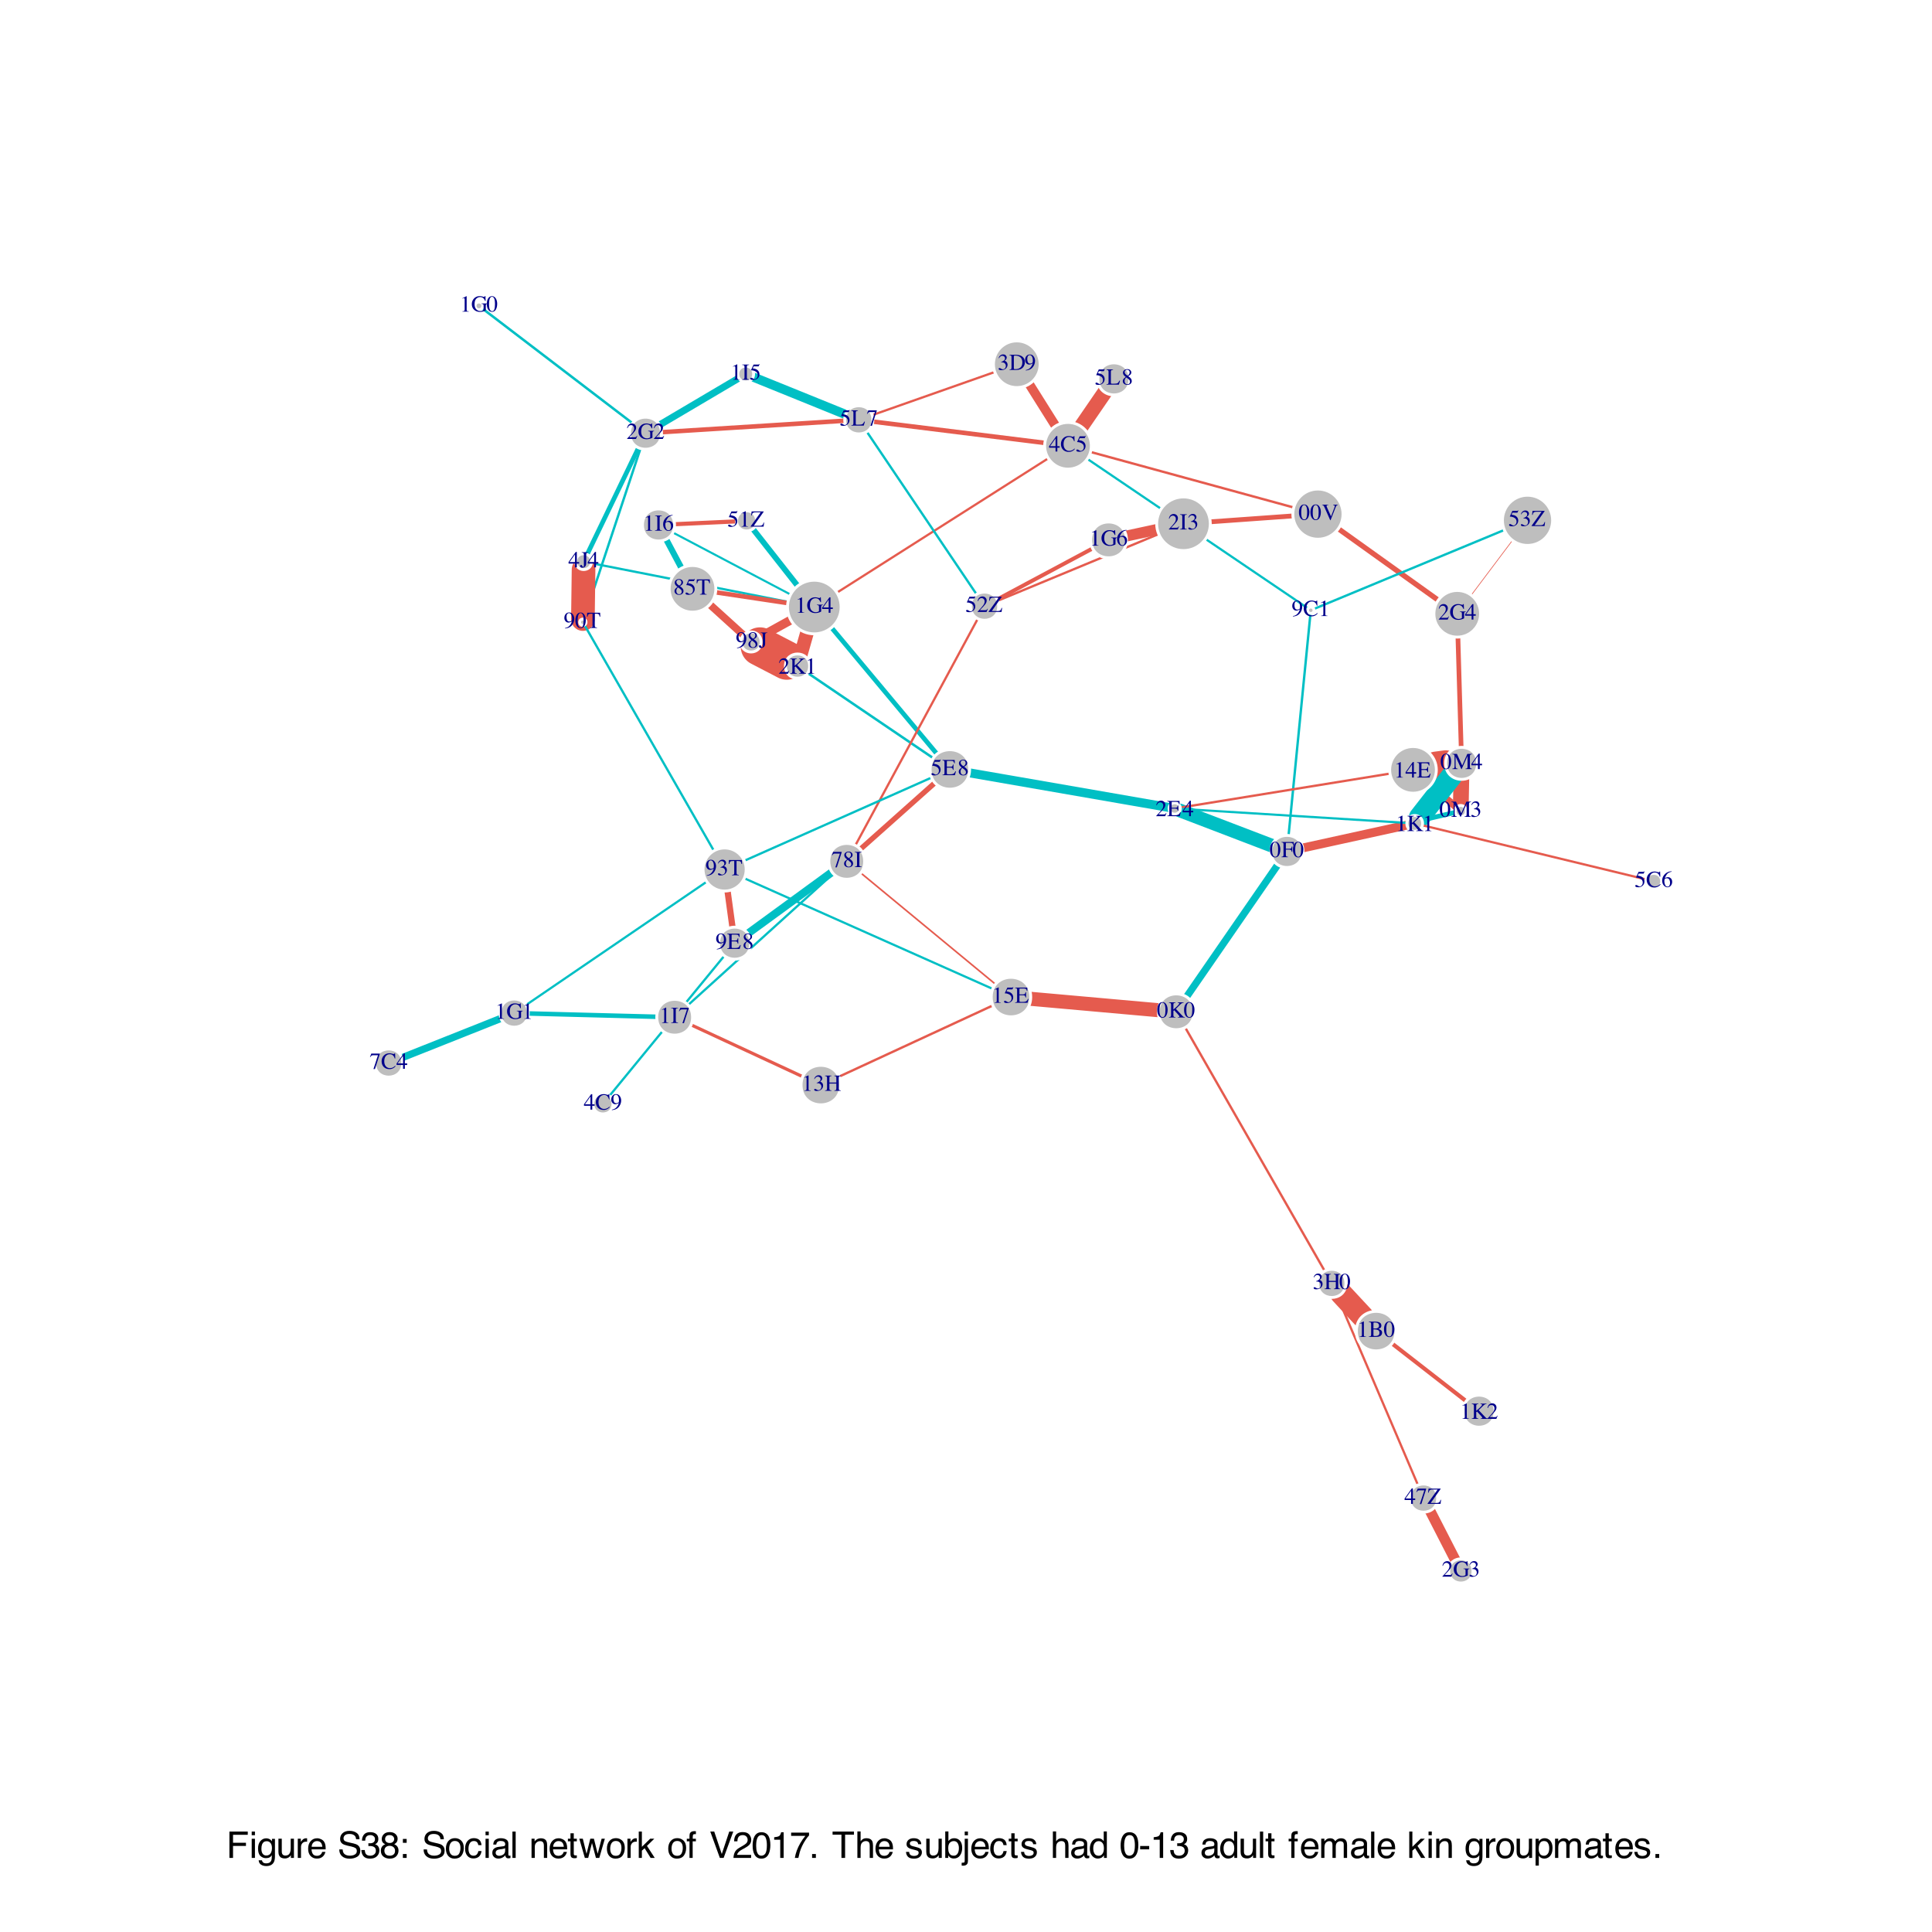 <?xml version="1.0" encoding="UTF-8"?>
<svg xmlns="http://www.w3.org/2000/svg" xmlns:xlink="http://www.w3.org/1999/xlink" width="504" height="504" viewBox="0 0 504 504">
<defs>
<g>
<g id="glyph-0-0">
<path d="M 0.094 0 L 0.094 -3.969 L 4.188 -3.969 L 4.188 0 Z M 3.656 -0.547 L 3.656 -3.438 L 0.641 -3.438 L 0.641 -0.547 Z M 3.656 -0.547 "/>
</g>
<g id="glyph-0-1">
<path d="M 1.438 -0.109 C 1.719 -0.109 1.91 -0.266 2.016 -0.578 C 2.129 -0.891 2.188 -1.348 2.188 -1.953 C 2.188 -2.422 2.156 -2.797 2.094 -3.078 C 1.969 -3.609 1.738 -3.875 1.406 -3.875 C 1.082 -3.875 0.859 -3.602 0.734 -3.062 C 0.672 -2.77 0.641 -2.391 0.641 -1.922 C 0.641 -1.473 0.672 -1.117 0.734 -0.859 C 0.859 -0.359 1.094 -0.109 1.438 -0.109 Z M 1.422 -4.031 C 1.867 -4.031 2.219 -3.797 2.469 -3.328 C 2.664 -2.941 2.766 -2.504 2.766 -2.016 C 2.766 -1.629 2.707 -1.266 2.594 -0.922 C 2.363 -0.266 1.969 0.062 1.406 0.062 C 1.02 0.062 0.703 -0.113 0.453 -0.469 C 0.18 -0.844 0.047 -1.348 0.047 -1.984 C 0.047 -2.492 0.133 -2.93 0.312 -3.297 C 0.562 -3.785 0.93 -4.031 1.422 -4.031 Z M 1.422 -4.031 "/>
</g>
<g id="glyph-0-2">
<path d="M 1.688 -3.969 L 1.688 -3.859 C 1.539 -3.859 1.441 -3.848 1.391 -3.828 C 1.297 -3.797 1.25 -3.734 1.25 -3.641 C 1.25 -3.586 1.266 -3.516 1.297 -3.422 C 1.328 -3.336 1.391 -3.191 1.484 -2.984 L 2.422 -0.906 L 3.281 -3.172 C 3.312 -3.266 3.336 -3.344 3.359 -3.406 C 3.379 -3.477 3.391 -3.535 3.391 -3.578 C 3.391 -3.691 3.336 -3.77 3.234 -3.812 C 3.18 -3.844 3.086 -3.859 2.953 -3.859 L 2.953 -3.969 L 4.172 -3.969 L 4.172 -3.875 C 4.047 -3.852 3.953 -3.816 3.891 -3.766 C 3.805 -3.691 3.719 -3.539 3.625 -3.312 L 2.297 0.078 L 2.203 0.078 L 0.734 -3.234 C 0.609 -3.504 0.504 -3.676 0.422 -3.75 C 0.348 -3.82 0.238 -3.863 0.094 -3.875 L 0.094 -3.969 Z M 1.688 -3.969 "/>
</g>
<g id="glyph-0-3">
<path d="M 0.062 -0.109 C 0.301 -0.129 0.445 -0.172 0.5 -0.234 C 0.562 -0.297 0.594 -0.457 0.594 -0.719 L 0.594 -3.312 C 0.594 -3.531 0.562 -3.672 0.5 -3.734 C 0.438 -3.797 0.289 -3.836 0.062 -3.859 L 0.062 -3.969 L 3.266 -3.969 L 3.281 -3.109 L 3.125 -3.109 C 3.082 -3.379 3.004 -3.551 2.891 -3.625 C 2.773 -3.695 2.551 -3.734 2.219 -3.734 L 1.391 -3.734 C 1.316 -3.734 1.266 -3.719 1.234 -3.688 C 1.211 -3.664 1.203 -3.617 1.203 -3.547 L 1.203 -2.203 L 2.078 -2.203 C 2.328 -2.203 2.488 -2.238 2.562 -2.312 C 2.633 -2.383 2.691 -2.539 2.734 -2.781 L 2.875 -2.781 L 2.875 -1.391 L 2.734 -1.391 C 2.691 -1.617 2.633 -1.77 2.562 -1.844 C 2.488 -1.926 2.328 -1.969 2.078 -1.969 L 1.203 -1.969 L 1.203 -0.656 C 1.203 -0.426 1.234 -0.281 1.297 -0.219 C 1.367 -0.164 1.52 -0.129 1.75 -0.109 L 1.75 0 L 0.062 0 Z M 0.062 -0.109 "/>
</g>
<g id="glyph-0-4">
<path d="M 0.109 -0.109 C 0.348 -0.129 0.5 -0.172 0.562 -0.234 C 0.625 -0.305 0.656 -0.469 0.656 -0.719 L 0.656 -3.312 C 0.656 -3.531 0.617 -3.672 0.547 -3.734 C 0.484 -3.797 0.336 -3.836 0.109 -3.859 L 0.109 -3.969 L 1.812 -3.969 L 1.812 -3.859 C 1.582 -3.848 1.43 -3.805 1.359 -3.734 C 1.297 -3.672 1.266 -3.531 1.266 -3.312 L 1.266 -2.094 C 1.629 -2.406 1.93 -2.672 2.172 -2.891 C 2.586 -3.297 2.797 -3.551 2.797 -3.656 C 2.797 -3.738 2.758 -3.789 2.688 -3.812 C 2.613 -3.844 2.516 -3.859 2.391 -3.859 L 2.391 -3.969 L 3.953 -3.969 L 3.953 -3.875 C 3.766 -3.852 3.613 -3.812 3.5 -3.75 C 3.395 -3.695 3.242 -3.578 3.047 -3.391 L 1.906 -2.266 L 3.312 -0.766 C 3.562 -0.484 3.734 -0.305 3.828 -0.234 C 3.922 -0.172 4.062 -0.129 4.25 -0.109 L 4.25 0 L 2.422 0 L 2.422 -0.109 C 2.578 -0.117 2.688 -0.129 2.75 -0.141 C 2.812 -0.16 2.844 -0.203 2.844 -0.266 C 2.844 -0.297 2.82 -0.348 2.781 -0.422 C 2.738 -0.492 2.68 -0.57 2.609 -0.656 L 1.469 -1.906 L 1.266 -1.734 L 1.266 -0.656 C 1.266 -0.426 1.297 -0.281 1.359 -0.219 C 1.43 -0.164 1.582 -0.129 1.812 -0.109 L 1.812 0 L 0.109 0 Z M 0.109 -0.109 "/>
</g>
<g id="glyph-0-5">
<path d="M 0.062 -0.109 C 0.312 -0.129 0.473 -0.18 0.547 -0.266 C 0.617 -0.359 0.656 -0.562 0.656 -0.875 L 0.656 -3.312 C 0.656 -3.531 0.617 -3.672 0.547 -3.734 C 0.484 -3.805 0.328 -3.848 0.078 -3.859 L 0.078 -3.969 L 1.266 -3.969 L 2.656 -0.938 L 3.984 -3.969 L 5.188 -3.969 L 5.188 -3.859 C 4.957 -3.836 4.812 -3.797 4.75 -3.734 C 4.688 -3.672 4.656 -3.531 4.656 -3.312 L 4.656 -0.656 C 4.656 -0.438 4.688 -0.297 4.75 -0.234 C 4.812 -0.172 4.957 -0.129 5.188 -0.109 L 5.188 0 L 3.5 0 L 3.5 -0.109 C 3.738 -0.129 3.891 -0.172 3.953 -0.234 C 4.016 -0.305 4.047 -0.469 4.047 -0.719 L 4.047 -3.422 L 2.5 0 L 2.422 0 L 0.922 -3.281 L 0.922 -0.875 C 0.922 -0.551 0.969 -0.336 1.062 -0.234 C 1.125 -0.172 1.266 -0.129 1.484 -0.109 L 1.484 0 L 0.062 0 Z M 0.062 -0.109 "/>
</g>
<g id="glyph-0-6">
<path d="M 0.469 -0.516 C 0.57 -0.516 0.711 -0.457 0.891 -0.344 C 1.066 -0.227 1.219 -0.172 1.344 -0.172 C 1.613 -0.172 1.816 -0.266 1.953 -0.453 C 2.086 -0.641 2.156 -0.844 2.156 -1.062 C 2.156 -1.27 2.098 -1.453 1.984 -1.609 C 1.805 -1.867 1.5 -2 1.062 -2 C 1.039 -2 1.02 -2 1 -2 C 0.977 -2 0.953 -2 0.922 -2 L 0.906 -2.078 C 1.219 -2.191 1.461 -2.32 1.641 -2.469 C 1.828 -2.613 1.922 -2.805 1.922 -3.047 C 1.922 -3.254 1.848 -3.414 1.703 -3.531 C 1.555 -3.645 1.395 -3.703 1.219 -3.703 C 1 -3.703 0.812 -3.617 0.656 -3.453 C 0.562 -3.367 0.461 -3.238 0.359 -3.062 L 0.266 -3.078 C 0.348 -3.379 0.492 -3.617 0.703 -3.797 C 0.922 -3.973 1.164 -4.062 1.438 -4.062 C 1.738 -4.062 1.969 -3.977 2.125 -3.812 C 2.289 -3.645 2.375 -3.457 2.375 -3.25 C 2.375 -3.062 2.312 -2.883 2.188 -2.719 C 2.102 -2.633 1.984 -2.535 1.828 -2.422 C 2.016 -2.336 2.164 -2.242 2.281 -2.141 C 2.488 -1.93 2.594 -1.672 2.594 -1.359 C 2.594 -0.992 2.445 -0.664 2.156 -0.375 C 1.863 -0.094 1.445 0.047 0.906 0.047 C 0.664 0.047 0.5 0.008 0.406 -0.062 C 0.312 -0.133 0.266 -0.211 0.266 -0.297 C 0.266 -0.348 0.281 -0.395 0.312 -0.438 C 0.344 -0.488 0.395 -0.516 0.469 -0.516 Z M 0.469 -0.516 "/>
</g>
<g id="glyph-0-7">
<path d="M 1.75 -3.422 L 0.312 -1.391 L 1.75 -1.391 Z M 1.938 -4.031 L 2.219 -4.031 L 2.219 -1.391 L 2.828 -1.391 L 2.828 -1 L 2.219 -1 L 2.219 0 L 1.75 0 L 1.75 -1 L 0.062 -1 L 0.062 -1.391 Z M 1.938 -4.031 "/>
</g>
<g id="glyph-0-8">
<path d="M 1.781 -4.031 C 1.781 -4.02 1.781 -4.008 1.781 -4 C 1.789 -4 1.797 -3.988 1.797 -3.969 L 1.797 -0.438 C 1.797 -0.289 1.832 -0.195 1.906 -0.156 C 1.988 -0.113 2.141 -0.086 2.359 -0.078 L 2.359 0 L 0.703 0 L 0.703 -0.094 C 0.941 -0.102 1.098 -0.133 1.172 -0.188 C 1.242 -0.238 1.281 -0.352 1.281 -0.531 L 1.281 -3.234 C 1.281 -3.328 1.266 -3.398 1.234 -3.453 C 1.211 -3.504 1.164 -3.531 1.094 -3.531 C 1.039 -3.531 0.973 -3.516 0.891 -3.484 C 0.805 -3.453 0.734 -3.422 0.672 -3.391 L 0.672 -3.484 L 1.734 -4.031 Z M 1.781 -4.031 "/>
</g>
<g id="glyph-0-9">
<path d="M 0.094 -0.109 C 0.332 -0.129 0.477 -0.172 0.531 -0.234 C 0.594 -0.297 0.625 -0.457 0.625 -0.719 L 0.625 -3.312 C 0.625 -3.531 0.586 -3.672 0.516 -3.734 C 0.453 -3.797 0.312 -3.836 0.094 -3.859 L 0.094 -3.969 L 1.766 -3.969 L 1.766 -3.859 C 1.547 -3.836 1.398 -3.797 1.328 -3.734 C 1.266 -3.672 1.234 -3.531 1.234 -3.312 L 1.234 -2.156 L 3.047 -2.156 L 3.047 -3.312 C 3.047 -3.531 3.016 -3.672 2.953 -3.734 C 2.891 -3.797 2.75 -3.836 2.531 -3.859 L 2.531 -3.969 L 4.188 -3.969 L 4.188 -3.859 C 3.969 -3.836 3.828 -3.797 3.766 -3.734 C 3.703 -3.672 3.672 -3.531 3.672 -3.312 L 3.672 -0.656 C 3.672 -0.438 3.703 -0.297 3.766 -0.234 C 3.828 -0.172 3.969 -0.129 4.188 -0.109 L 4.188 0 L 2.531 0 L 2.531 -0.109 C 2.758 -0.129 2.898 -0.172 2.953 -0.234 C 3.016 -0.297 3.047 -0.457 3.047 -0.719 L 3.047 -1.891 L 1.234 -1.891 L 1.234 -0.656 C 1.234 -0.438 1.266 -0.297 1.328 -0.234 C 1.398 -0.172 1.547 -0.129 1.766 -0.109 L 1.766 0 L 0.094 0 Z M 0.094 -0.109 "/>
</g>
<g id="glyph-0-10">
<path d="M 0.062 -0.109 C 0.289 -0.129 0.438 -0.164 0.5 -0.219 C 0.562 -0.281 0.594 -0.426 0.594 -0.656 L 0.594 -3.312 C 0.594 -3.531 0.562 -3.672 0.5 -3.734 C 0.438 -3.797 0.289 -3.836 0.062 -3.859 L 0.062 -3.969 L 3.25 -3.969 L 3.281 -3.109 L 3.125 -3.109 C 3.07 -3.367 2.992 -3.535 2.891 -3.609 C 2.797 -3.691 2.57 -3.734 2.219 -3.734 L 1.406 -3.734 C 1.312 -3.734 1.254 -3.719 1.234 -3.688 C 1.211 -3.664 1.203 -3.617 1.203 -3.547 L 1.203 -2.203 L 2.125 -2.203 C 2.383 -2.203 2.547 -2.238 2.609 -2.312 C 2.68 -2.383 2.742 -2.539 2.797 -2.781 L 2.938 -2.781 L 2.938 -1.391 L 2.797 -1.391 C 2.742 -1.617 2.68 -1.77 2.609 -1.844 C 2.547 -1.926 2.383 -1.969 2.125 -1.969 L 1.203 -1.969 L 1.203 -0.484 C 1.203 -0.359 1.238 -0.285 1.312 -0.266 C 1.395 -0.242 1.625 -0.234 2 -0.234 C 2.406 -0.234 2.703 -0.273 2.891 -0.359 C 3.086 -0.453 3.266 -0.672 3.422 -1.016 L 3.578 -1.016 L 3.312 0 L 0.062 0 Z M 1.844 -3.969 Z M 1.844 -3.969 "/>
</g>
<g id="glyph-0-11">
<path d="M 0.453 -0.531 C 0.555 -0.531 0.695 -0.469 0.875 -0.344 C 1.062 -0.219 1.203 -0.156 1.297 -0.156 C 1.523 -0.156 1.723 -0.254 1.891 -0.453 C 2.055 -0.648 2.141 -0.895 2.141 -1.188 C 2.141 -1.695 1.875 -2.062 1.344 -2.281 C 1.039 -2.406 0.758 -2.469 0.5 -2.469 C 0.457 -2.469 0.43 -2.469 0.422 -2.469 C 0.41 -2.469 0.395 -2.477 0.375 -2.5 C 0.383 -2.508 0.391 -2.52 0.391 -2.531 C 0.391 -2.551 0.395 -2.562 0.406 -2.562 L 1.047 -3.969 L 2.297 -3.969 C 2.359 -3.969 2.406 -3.977 2.438 -4 C 2.477 -4.02 2.523 -4.062 2.578 -4.125 L 2.625 -4.078 L 2.391 -3.547 C 2.379 -3.523 2.359 -3.508 2.328 -3.5 C 2.297 -3.5 2.258 -3.5 2.219 -3.5 L 1.078 -3.5 L 0.828 -2.984 C 1.148 -2.93 1.383 -2.879 1.531 -2.828 C 1.781 -2.742 1.984 -2.625 2.141 -2.469 C 2.285 -2.332 2.395 -2.176 2.469 -2 C 2.539 -1.82 2.578 -1.641 2.578 -1.453 C 2.578 -1.016 2.422 -0.648 2.109 -0.359 C 1.805 -0.078 1.422 0.062 0.953 0.062 C 0.754 0.062 0.598 0.047 0.484 0.016 C 0.285 -0.047 0.188 -0.156 0.188 -0.312 C 0.188 -0.375 0.207 -0.426 0.25 -0.469 C 0.289 -0.508 0.359 -0.531 0.453 -0.531 Z M 0.453 -0.531 "/>
</g>
<g id="glyph-0-12">
<path d="M 1.781 -0.219 C 2.094 -0.219 2.348 -0.273 2.547 -0.391 C 2.754 -0.516 2.859 -0.742 2.859 -1.078 C 2.859 -1.41 2.738 -1.641 2.5 -1.766 C 2.258 -1.891 1.953 -1.953 1.578 -1.953 C 1.484 -1.953 1.422 -1.953 1.391 -1.953 C 1.367 -1.953 1.336 -1.953 1.297 -1.953 L 1.297 -0.469 C 1.297 -0.363 1.32 -0.297 1.375 -0.266 C 1.438 -0.234 1.57 -0.219 1.781 -0.219 Z M 0.109 -0.109 C 0.348 -0.117 0.504 -0.156 0.578 -0.219 C 0.648 -0.281 0.688 -0.426 0.688 -0.656 L 0.688 -3.312 C 0.688 -3.539 0.648 -3.688 0.578 -3.75 C 0.504 -3.812 0.348 -3.848 0.109 -3.859 L 0.109 -3.969 L 1.781 -3.969 C 2.258 -3.969 2.641 -3.891 2.922 -3.734 C 3.211 -3.578 3.359 -3.312 3.359 -2.938 C 3.359 -2.656 3.258 -2.441 3.062 -2.297 C 2.945 -2.211 2.781 -2.145 2.562 -2.094 C 2.832 -2.02 3.062 -1.906 3.25 -1.75 C 3.445 -1.602 3.547 -1.391 3.547 -1.109 C 3.547 -0.641 3.332 -0.316 2.906 -0.141 C 2.676 -0.047 2.395 0 2.062 0 L 0.109 0 Z M 1.859 -2.188 C 2.055 -2.195 2.223 -2.234 2.359 -2.297 C 2.617 -2.41 2.75 -2.617 2.75 -2.922 C 2.75 -3.273 2.598 -3.516 2.297 -3.641 C 2.141 -3.711 1.895 -3.75 1.562 -3.75 C 1.438 -3.75 1.359 -3.738 1.328 -3.719 C 1.305 -3.695 1.297 -3.641 1.297 -3.547 L 1.297 -2.188 Z M 1.859 -2.188 "/>
</g>
<g id="glyph-0-13">
<path d="M 2.219 -4.047 C 2.445 -4.047 2.676 -4.008 2.906 -3.938 C 3.133 -3.875 3.266 -3.844 3.297 -3.844 C 3.379 -3.844 3.438 -3.859 3.469 -3.891 C 3.508 -3.93 3.539 -3.984 3.562 -4.047 L 3.703 -4.047 L 3.75 -2.781 L 3.609 -2.781 C 3.484 -3.07 3.359 -3.285 3.234 -3.422 C 2.992 -3.672 2.688 -3.797 2.312 -3.797 C 1.926 -3.797 1.586 -3.648 1.297 -3.359 C 1.004 -3.066 0.859 -2.586 0.859 -1.922 C 0.859 -1.367 1 -0.938 1.281 -0.625 C 1.57 -0.312 1.938 -0.156 2.375 -0.156 C 2.438 -0.156 2.516 -0.16 2.609 -0.172 C 2.711 -0.191 2.812 -0.219 2.906 -0.25 C 3.039 -0.289 3.125 -0.328 3.156 -0.359 C 3.195 -0.398 3.219 -0.453 3.219 -0.516 L 3.219 -1.484 C 3.219 -1.711 3.188 -1.852 3.125 -1.906 C 3.062 -1.969 2.914 -2.004 2.688 -2.016 L 2.688 -2.125 L 4.219 -2.125 L 4.219 -2.016 C 4.07 -2.004 3.973 -1.977 3.922 -1.938 C 3.836 -1.875 3.797 -1.742 3.797 -1.547 L 3.797 -0.375 C 3.797 -0.301 3.625 -0.207 3.281 -0.094 C 2.938 0.02 2.609 0.078 2.297 0.078 C 1.703 0.078 1.207 -0.086 0.812 -0.422 C 0.363 -0.805 0.141 -1.316 0.141 -1.953 C 0.141 -2.504 0.316 -2.977 0.672 -3.375 C 1.055 -3.82 1.57 -4.047 2.219 -4.047 Z M 2.125 -4.047 Z M 2.125 -4.047 "/>
</g>
<g id="glyph-0-14">
<path d="M 2.812 -1.328 C 2.812 -0.973 2.695 -0.648 2.469 -0.359 C 2.238 -0.078 1.938 0.062 1.562 0.062 C 1.219 0.062 0.906 -0.098 0.625 -0.422 C 0.344 -0.742 0.203 -1.172 0.203 -1.703 C 0.203 -2.391 0.477 -2.984 1.031 -3.484 C 1.52 -3.898 2.066 -4.109 2.672 -4.109 L 2.688 -4 C 2.445 -3.957 2.238 -3.895 2.062 -3.812 C 1.883 -3.738 1.723 -3.633 1.578 -3.5 C 1.441 -3.352 1.312 -3.172 1.188 -2.953 C 1.062 -2.742 0.973 -2.531 0.922 -2.312 C 1.047 -2.383 1.148 -2.441 1.234 -2.484 C 1.391 -2.547 1.547 -2.578 1.703 -2.578 C 2.016 -2.578 2.273 -2.469 2.484 -2.25 C 2.703 -2.039 2.812 -1.734 2.812 -1.328 Z M 2.266 -1.109 C 2.266 -1.367 2.223 -1.598 2.141 -1.797 C 2.004 -2.129 1.773 -2.297 1.453 -2.297 C 1.148 -2.297 0.945 -2.207 0.844 -2.031 C 0.789 -1.926 0.766 -1.75 0.766 -1.5 C 0.766 -1.188 0.832 -0.875 0.969 -0.562 C 1.102 -0.258 1.316 -0.109 1.609 -0.109 C 1.836 -0.109 2.004 -0.207 2.109 -0.406 C 2.211 -0.602 2.266 -0.836 2.266 -1.109 Z M 2.266 -1.109 "/>
</g>
<g id="glyph-0-15">
<path d="M 0.094 -0.109 C 0.344 -0.129 0.504 -0.164 0.578 -0.219 C 0.648 -0.27 0.688 -0.414 0.688 -0.656 L 0.688 -3.312 C 0.688 -3.539 0.648 -3.688 0.578 -3.75 C 0.504 -3.812 0.344 -3.848 0.094 -3.859 L 0.094 -3.969 L 1.875 -3.969 L 1.875 -3.859 C 1.625 -3.848 1.461 -3.812 1.391 -3.75 C 1.328 -3.688 1.297 -3.539 1.297 -3.312 L 1.297 -0.656 C 1.297 -0.414 1.328 -0.27 1.391 -0.219 C 1.461 -0.164 1.625 -0.129 1.875 -0.109 L 1.875 0 L 0.094 0 Z M 0.984 -3.969 Z M 0.984 -3.969 "/>
</g>
<g id="glyph-0-16">
<path d="M 2.688 -3.969 L 2.688 -3.875 L 1.422 0.062 L 1.031 0.062 L 2.219 -3.531 L 0.938 -3.531 C 0.75 -3.531 0.613 -3.5 0.531 -3.438 C 0.445 -3.375 0.344 -3.242 0.219 -3.047 L 0.125 -3.094 C 0.25 -3.406 0.328 -3.598 0.359 -3.672 C 0.391 -3.742 0.426 -3.844 0.469 -3.969 Z M 2.688 -3.969 "/>
</g>
<g id="glyph-0-17">
<path d="M 0.172 -0.062 C 0.891 -0.812 1.375 -1.359 1.625 -1.703 C 1.883 -2.047 2.016 -2.383 2.016 -2.719 C 2.016 -3.008 1.938 -3.227 1.781 -3.375 C 1.625 -3.531 1.438 -3.609 1.219 -3.609 C 0.957 -3.609 0.742 -3.508 0.578 -3.312 C 0.484 -3.207 0.395 -3.039 0.312 -2.812 L 0.188 -2.844 C 0.281 -3.289 0.441 -3.602 0.672 -3.781 C 0.91 -3.957 1.164 -4.047 1.438 -4.047 C 1.758 -4.047 2.023 -3.941 2.234 -3.734 C 2.441 -3.523 2.547 -3.27 2.547 -2.969 C 2.547 -2.645 2.43 -2.332 2.203 -2.031 C 1.984 -1.738 1.504 -1.211 0.766 -0.453 L 2.109 -0.453 C 2.297 -0.453 2.426 -0.473 2.5 -0.516 C 2.582 -0.566 2.672 -0.68 2.766 -0.859 L 2.844 -0.812 L 2.516 0 L 0.172 0 Z M 0.172 -0.062 "/>
</g>
<g id="glyph-0-18">
<path d="M 1.234 -0.469 C 1.234 -0.363 1.254 -0.297 1.297 -0.266 C 1.348 -0.234 1.453 -0.219 1.609 -0.219 C 2.078 -0.219 2.461 -0.312 2.766 -0.5 C 3.223 -0.781 3.453 -1.27 3.453 -1.969 C 3.453 -2.582 3.266 -3.047 2.891 -3.359 C 2.555 -3.617 2.117 -3.75 1.578 -3.75 C 1.441 -3.75 1.348 -3.734 1.297 -3.703 C 1.254 -3.672 1.234 -3.609 1.234 -3.516 Z M 0.094 -0.109 C 0.312 -0.129 0.453 -0.164 0.516 -0.219 C 0.586 -0.281 0.625 -0.426 0.625 -0.656 L 0.625 -3.312 C 0.625 -3.531 0.594 -3.672 0.531 -3.734 C 0.469 -3.797 0.32 -3.836 0.094 -3.859 L 0.094 -3.969 L 1.719 -3.969 C 2.258 -3.969 2.719 -3.879 3.094 -3.703 C 3.77 -3.379 4.109 -2.801 4.109 -1.969 C 4.109 -1.676 4.047 -1.395 3.922 -1.125 C 3.805 -0.852 3.625 -0.625 3.375 -0.438 C 3.219 -0.32 3.055 -0.234 2.891 -0.172 C 2.586 -0.055 2.211 0 1.766 0 L 0.094 0 Z M 0.094 -0.109 "/>
</g>
<g id="glyph-0-19">
<path d="M 1.5 -1.672 C 1.633 -1.672 1.77 -1.707 1.906 -1.781 C 2.051 -1.863 2.133 -1.93 2.156 -1.984 C 2.156 -1.992 2.16 -2.062 2.172 -2.188 C 2.18 -2.32 2.188 -2.426 2.188 -2.5 C 2.188 -2.906 2.113 -3.234 1.969 -3.484 C 1.832 -3.742 1.633 -3.875 1.375 -3.875 C 1.188 -3.875 1.031 -3.785 0.906 -3.609 C 0.789 -3.441 0.734 -3.18 0.734 -2.828 C 0.734 -2.547 0.785 -2.281 0.891 -2.031 C 1.004 -1.789 1.207 -1.672 1.5 -1.672 Z M 1.422 -4.047 C 1.848 -4.047 2.176 -3.875 2.406 -3.531 C 2.645 -3.188 2.766 -2.801 2.766 -2.375 C 2.766 -2.082 2.707 -1.781 2.594 -1.469 C 2.477 -1.164 2.316 -0.895 2.109 -0.656 C 1.859 -0.375 1.547 -0.164 1.172 -0.031 C 0.953 0.039 0.68 0.098 0.359 0.141 L 0.328 0.031 C 0.535 -0.02 0.707 -0.07 0.844 -0.125 C 1.082 -0.219 1.273 -0.336 1.422 -0.484 C 1.629 -0.68 1.797 -0.898 1.922 -1.141 C 2.047 -1.379 2.125 -1.582 2.156 -1.75 L 2.047 -1.672 C 1.898 -1.566 1.727 -1.492 1.531 -1.453 C 1.438 -1.422 1.348 -1.406 1.266 -1.406 C 0.93 -1.406 0.664 -1.523 0.469 -1.766 C 0.27 -2.004 0.172 -2.285 0.172 -2.609 C 0.172 -3.023 0.285 -3.367 0.516 -3.641 C 0.754 -3.91 1.055 -4.047 1.422 -4.047 Z M 1.422 -4.047 "/>
</g>
<g id="glyph-0-20">
<path d="M 0.047 -0.062 L 2.672 -3.734 L 1.297 -3.734 C 0.941 -3.734 0.691 -3.648 0.547 -3.484 C 0.461 -3.379 0.395 -3.195 0.344 -2.938 L 0.188 -2.938 L 0.312 -3.969 L 3.469 -3.969 L 3.469 -3.906 L 0.875 -0.234 L 2.406 -0.234 C 2.758 -0.234 3.016 -0.316 3.172 -0.484 C 3.273 -0.586 3.363 -0.781 3.438 -1.062 L 3.578 -1.062 L 3.438 0 L 0.047 0 Z M 1.844 -3.969 Z M 1.844 -3.969 "/>
</g>
<g id="glyph-0-21">
<path d="M 2.219 -4.047 C 2.438 -4.047 2.66 -4.008 2.891 -3.938 C 3.117 -3.875 3.242 -3.844 3.266 -3.844 C 3.328 -3.844 3.383 -3.859 3.438 -3.891 C 3.488 -3.922 3.523 -3.973 3.547 -4.047 L 3.672 -4.047 L 3.719 -2.688 L 3.578 -2.688 C 3.504 -2.957 3.398 -3.176 3.266 -3.344 C 3.023 -3.645 2.695 -3.797 2.281 -3.797 C 1.852 -3.797 1.504 -3.629 1.234 -3.297 C 0.973 -2.973 0.844 -2.52 0.844 -1.938 C 0.844 -1.395 0.984 -0.961 1.266 -0.641 C 1.547 -0.328 1.898 -0.172 2.328 -0.172 C 2.641 -0.172 2.926 -0.242 3.188 -0.391 C 3.344 -0.473 3.508 -0.602 3.688 -0.781 L 3.797 -0.672 C 3.66 -0.492 3.492 -0.344 3.297 -0.219 C 2.961 -0.008 2.598 0.094 2.203 0.094 C 1.566 0.094 1.055 -0.109 0.672 -0.516 C 0.328 -0.898 0.156 -1.379 0.156 -1.953 C 0.156 -2.535 0.336 -3.023 0.703 -3.422 C 1.086 -3.836 1.594 -4.047 2.219 -4.047 Z M 2.203 -4.047 Z M 2.203 -4.047 "/>
</g>
<g id="glyph-0-22">
<path d="M 0.062 -0.344 C 0.062 -0.445 0.086 -0.52 0.141 -0.562 C 0.203 -0.613 0.27 -0.641 0.344 -0.641 C 0.477 -0.641 0.578 -0.555 0.641 -0.391 C 0.703 -0.223 0.77 -0.141 0.844 -0.141 C 0.926 -0.141 0.984 -0.172 1.016 -0.234 C 1.047 -0.305 1.062 -0.43 1.062 -0.609 L 1.062 -3.312 C 1.062 -3.539 1.023 -3.688 0.953 -3.75 C 0.879 -3.812 0.727 -3.848 0.5 -3.859 L 0.5 -3.969 L 2.219 -3.969 L 2.219 -3.859 C 1.988 -3.848 1.836 -3.805 1.766 -3.734 C 1.703 -3.66 1.672 -3.52 1.672 -3.312 L 1.672 -1.109 C 1.672 -0.711 1.57 -0.414 1.375 -0.219 C 1.176 -0.02 0.938 0.078 0.656 0.078 C 0.469 0.078 0.32 0.035 0.219 -0.047 C 0.113 -0.141 0.062 -0.238 0.062 -0.344 Z M 0.062 -0.344 "/>
</g>
<g id="glyph-0-23">
<path d="M 1.516 -0.094 C 1.734 -0.094 1.898 -0.156 2.016 -0.281 C 2.129 -0.406 2.188 -0.562 2.188 -0.75 C 2.188 -0.969 2.125 -1.141 2 -1.266 C 1.883 -1.398 1.633 -1.602 1.25 -1.875 C 1.082 -1.77 0.961 -1.629 0.891 -1.453 C 0.816 -1.285 0.781 -1.125 0.781 -0.969 C 0.781 -0.707 0.848 -0.492 0.984 -0.328 C 1.117 -0.172 1.297 -0.094 1.516 -0.094 Z M 1.547 -2.344 C 1.734 -2.469 1.859 -2.57 1.922 -2.656 C 2.047 -2.812 2.109 -2.992 2.109 -3.203 C 2.109 -3.391 2.051 -3.547 1.938 -3.672 C 1.82 -3.805 1.648 -3.875 1.422 -3.875 C 1.242 -3.875 1.094 -3.816 0.969 -3.703 C 0.852 -3.586 0.797 -3.453 0.797 -3.297 C 0.797 -3.109 0.863 -2.938 1 -2.781 C 1.133 -2.625 1.316 -2.477 1.547 -2.344 Z M 1.094 -2 C 0.832 -2.207 0.656 -2.375 0.562 -2.5 C 0.426 -2.688 0.359 -2.891 0.359 -3.109 C 0.359 -3.367 0.461 -3.586 0.672 -3.766 C 0.891 -3.953 1.164 -4.047 1.5 -4.047 C 1.82 -4.047 2.07 -3.957 2.25 -3.781 C 2.438 -3.613 2.531 -3.414 2.531 -3.188 C 2.531 -2.957 2.438 -2.754 2.25 -2.578 C 2.145 -2.473 1.969 -2.352 1.719 -2.219 C 2.051 -1.977 2.289 -1.766 2.438 -1.578 C 2.582 -1.391 2.656 -1.176 2.656 -0.938 C 2.656 -0.656 2.547 -0.414 2.328 -0.219 C 2.117 -0.031 1.836 0.062 1.484 0.062 C 1.16 0.062 0.883 -0.023 0.656 -0.203 C 0.426 -0.379 0.312 -0.613 0.312 -0.906 C 0.312 -1.145 0.395 -1.363 0.562 -1.562 C 0.664 -1.676 0.844 -1.82 1.094 -2 Z M 1.094 -2 "/>
</g>
<g id="glyph-0-24">
<path d="M 0.062 -0.109 C 0.289 -0.129 0.438 -0.164 0.5 -0.219 C 0.562 -0.281 0.594 -0.426 0.594 -0.656 L 0.594 -3.312 C 0.594 -3.531 0.562 -3.672 0.5 -3.734 C 0.438 -3.797 0.289 -3.836 0.062 -3.859 L 0.062 -3.969 L 1.766 -3.969 L 1.766 -3.859 C 1.547 -3.848 1.395 -3.812 1.312 -3.75 C 1.238 -3.688 1.203 -3.555 1.203 -3.359 L 1.203 -0.484 C 1.203 -0.41 1.211 -0.352 1.234 -0.312 C 1.266 -0.281 1.316 -0.258 1.391 -0.25 C 1.43 -0.238 1.477 -0.234 1.531 -0.234 C 1.582 -0.234 1.676 -0.234 1.812 -0.234 C 2.344 -0.234 2.703 -0.273 2.891 -0.359 C 3.078 -0.453 3.258 -0.68 3.438 -1.047 L 3.594 -1.047 L 3.297 0 L 0.062 0 Z M 0.062 -0.109 "/>
</g>
<g id="glyph-0-25">
<path d="M 0.125 -3.969 L 3.5 -3.969 L 3.547 -2.953 L 3.391 -2.953 C 3.328 -3.273 3.238 -3.484 3.125 -3.578 C 3.02 -3.672 2.789 -3.719 2.438 -3.719 L 2.109 -3.719 L 2.109 -0.656 C 2.109 -0.414 2.145 -0.27 2.219 -0.219 C 2.289 -0.164 2.445 -0.129 2.688 -0.109 L 2.688 0 L 0.938 0 L 0.938 -0.109 C 1.195 -0.129 1.359 -0.172 1.422 -0.234 C 1.484 -0.297 1.516 -0.457 1.516 -0.719 L 1.516 -3.719 L 1.172 -3.719 C 0.848 -3.719 0.625 -3.672 0.5 -3.578 C 0.375 -3.484 0.285 -3.273 0.234 -2.953 L 0.078 -2.953 Z M 0.125 -3.969 "/>
</g>
<g id="glyph-1-0">
<path d="M 0.312 0 L 0.312 -6.875 L 5.766 -6.875 L 5.766 0 Z M 4.906 -0.859 L 4.906 -6.016 L 1.172 -6.016 L 1.172 -0.859 Z M 4.906 -0.859 "/>
</g>
<g id="glyph-1-1">
<path d="M 0.812 -6.875 L 5.594 -6.875 L 5.594 -6.031 L 1.75 -6.031 L 1.75 -3.953 L 5.125 -3.953 L 5.125 -3.125 L 1.75 -3.125 L 1.75 0 L 0.812 0 Z M 0.812 -6.875 "/>
</g>
<g id="glyph-1-2">
<path d="M 0.625 -5 L 1.469 -5 L 1.469 0 L 0.625 0 Z M 0.625 -6.875 L 1.469 -6.875 L 1.469 -5.922 L 0.625 -5.922 Z M 0.625 -6.875 "/>
</g>
<g id="glyph-1-3">
<path d="M 2.391 -5.109 C 2.785 -5.109 3.129 -5.008 3.422 -4.812 C 3.578 -4.707 3.738 -4.551 3.906 -4.344 L 3.906 -4.969 L 4.688 -4.969 L 4.688 -0.406 C 4.688 0.227 4.594 0.727 4.406 1.094 C 4.051 1.781 3.391 2.125 2.422 2.125 C 1.879 2.125 1.422 2 1.047 1.75 C 0.68 1.508 0.477 1.133 0.438 0.625 L 1.297 0.625 C 1.336 0.844 1.422 1.016 1.547 1.141 C 1.734 1.328 2.031 1.422 2.438 1.422 C 3.082 1.422 3.504 1.191 3.703 0.734 C 3.828 0.473 3.883 -0.004 3.875 -0.703 C 3.707 -0.441 3.504 -0.25 3.266 -0.125 C 3.023 0 2.711 0.062 2.328 0.062 C 1.785 0.062 1.305 -0.129 0.891 -0.516 C 0.484 -0.898 0.281 -1.539 0.281 -2.438 C 0.281 -3.27 0.484 -3.922 0.891 -4.391 C 1.305 -4.867 1.805 -5.109 2.391 -5.109 Z M 3.906 -2.531 C 3.906 -3.156 3.773 -3.613 3.516 -3.906 C 3.266 -4.207 2.941 -4.359 2.547 -4.359 C 1.953 -4.359 1.547 -4.082 1.328 -3.531 C 1.211 -3.227 1.156 -2.836 1.156 -2.359 C 1.156 -1.797 1.27 -1.363 1.5 -1.062 C 1.727 -0.77 2.035 -0.625 2.422 -0.625 C 3.023 -0.625 3.453 -0.898 3.703 -1.453 C 3.836 -1.754 3.906 -2.113 3.906 -2.531 Z M 2.484 -5.141 Z M 2.484 -5.141 "/>
</g>
<g id="glyph-1-4">
<path d="M 1.469 -5.016 L 1.469 -1.688 C 1.469 -1.426 1.504 -1.219 1.578 -1.062 C 1.734 -0.758 2.016 -0.609 2.422 -0.609 C 3.004 -0.609 3.406 -0.867 3.625 -1.391 C 3.738 -1.672 3.797 -2.055 3.797 -2.547 L 3.797 -5.016 L 4.641 -5.016 L 4.641 0 L 3.844 0 L 3.844 -0.734 C 3.738 -0.547 3.602 -0.383 3.438 -0.25 C 3.113 0.008 2.723 0.141 2.266 0.141 C 1.555 0.141 1.07 -0.098 0.812 -0.578 C 0.664 -0.836 0.594 -1.18 0.594 -1.609 L 0.594 -5.016 Z M 2.625 -5.141 Z M 2.625 -5.141 "/>
</g>
<g id="glyph-1-5">
<path d="M 0.641 -5.016 L 1.438 -5.016 L 1.438 -4.156 C 1.508 -4.32 1.672 -4.523 1.922 -4.766 C 2.18 -5.004 2.477 -5.125 2.812 -5.125 C 2.82 -5.125 2.848 -5.125 2.891 -5.125 C 2.93 -5.125 2.992 -5.117 3.078 -5.109 L 3.078 -4.219 C 3.023 -4.227 2.977 -4.234 2.938 -4.234 C 2.895 -4.234 2.852 -4.234 2.812 -4.234 C 2.383 -4.234 2.055 -4.098 1.828 -3.828 C 1.598 -3.555 1.484 -3.242 1.484 -2.891 L 1.484 0 L 0.641 0 Z M 0.641 -5.016 "/>
</g>
<g id="glyph-1-6">
<path d="M 2.703 -5.125 C 3.055 -5.125 3.398 -5.039 3.734 -4.875 C 4.078 -4.707 4.332 -4.492 4.5 -4.234 C 4.676 -3.973 4.789 -3.676 4.844 -3.344 C 4.895 -3.113 4.922 -2.742 4.922 -2.234 L 1.234 -2.234 C 1.254 -1.723 1.375 -1.312 1.594 -1 C 1.82 -0.695 2.172 -0.547 2.641 -0.547 C 3.086 -0.547 3.441 -0.691 3.703 -0.984 C 3.848 -1.148 3.953 -1.348 4.016 -1.578 L 4.844 -1.578 C 4.82 -1.391 4.75 -1.18 4.625 -0.953 C 4.508 -0.734 4.375 -0.551 4.219 -0.406 C 3.957 -0.156 3.641 0.016 3.266 0.109 C 3.055 0.148 2.828 0.172 2.578 0.172 C 1.953 0.172 1.422 -0.051 0.984 -0.5 C 0.555 -0.957 0.344 -1.594 0.344 -2.406 C 0.344 -3.219 0.562 -3.875 1 -4.375 C 1.438 -4.875 2.004 -5.125 2.703 -5.125 Z M 4.047 -2.906 C 4.016 -3.27 3.938 -3.562 3.812 -3.781 C 3.582 -4.188 3.195 -4.391 2.656 -4.391 C 2.27 -4.391 1.941 -4.25 1.672 -3.969 C 1.41 -3.695 1.273 -3.344 1.266 -2.906 Z M 2.625 -5.141 Z M 2.625 -5.141 "/>
</g>
<g id="glyph-1-7">
</g>
<g id="glyph-1-8">
<path d="M 1.344 -2.219 C 1.363 -1.832 1.453 -1.516 1.609 -1.266 C 1.922 -0.805 2.469 -0.578 3.25 -0.578 C 3.602 -0.578 3.922 -0.629 4.203 -0.734 C 4.766 -0.93 5.047 -1.281 5.047 -1.781 C 5.047 -2.156 4.926 -2.422 4.688 -2.578 C 4.445 -2.734 4.078 -2.867 3.578 -2.984 L 2.641 -3.188 C 2.035 -3.332 1.602 -3.488 1.344 -3.656 C 0.906 -3.938 0.688 -4.363 0.688 -4.938 C 0.688 -5.551 0.898 -6.055 1.328 -6.453 C 1.766 -6.859 2.375 -7.062 3.156 -7.062 C 3.875 -7.062 4.484 -6.883 4.984 -6.531 C 5.492 -6.188 5.75 -5.629 5.75 -4.859 L 4.875 -4.859 C 4.82 -5.234 4.723 -5.516 4.578 -5.703 C 4.285 -6.066 3.801 -6.25 3.125 -6.25 C 2.57 -6.25 2.176 -6.133 1.938 -5.906 C 1.695 -5.676 1.578 -5.406 1.578 -5.094 C 1.578 -4.758 1.719 -4.516 2 -4.359 C 2.188 -4.254 2.602 -4.129 3.25 -3.984 L 4.219 -3.766 C 4.676 -3.66 5.035 -3.516 5.297 -3.328 C 5.734 -3.004 5.953 -2.535 5.953 -1.922 C 5.953 -1.16 5.672 -0.613 5.109 -0.281 C 4.555 0.039 3.914 0.203 3.188 0.203 C 2.332 0.203 1.66 -0.016 1.172 -0.453 C 0.691 -0.891 0.457 -1.477 0.469 -2.219 Z M 3.219 -7.062 Z M 3.219 -7.062 "/>
</g>
<g id="glyph-1-9">
<path d="M 2.484 0.188 C 1.691 0.188 1.117 -0.031 0.766 -0.469 C 0.41 -0.906 0.234 -1.438 0.234 -2.062 L 1.109 -2.062 C 1.148 -1.625 1.234 -1.305 1.359 -1.109 C 1.578 -0.754 1.969 -0.578 2.531 -0.578 C 2.977 -0.578 3.336 -0.695 3.609 -0.938 C 3.879 -1.176 4.016 -1.484 4.016 -1.859 C 4.016 -2.316 3.867 -2.641 3.578 -2.828 C 3.297 -3.016 2.906 -3.109 2.406 -3.109 C 2.352 -3.109 2.297 -3.102 2.234 -3.094 C 2.18 -3.094 2.125 -3.094 2.062 -3.094 L 2.062 -3.844 C 2.145 -3.832 2.219 -3.82 2.281 -3.812 C 2.344 -3.812 2.406 -3.812 2.469 -3.812 C 2.789 -3.812 3.051 -3.863 3.25 -3.969 C 3.602 -4.145 3.781 -4.457 3.781 -4.906 C 3.781 -5.238 3.66 -5.492 3.422 -5.672 C 3.191 -5.859 2.914 -5.953 2.594 -5.953 C 2.031 -5.953 1.645 -5.766 1.438 -5.391 C 1.312 -5.18 1.242 -4.883 1.234 -4.5 L 0.391 -4.5 C 0.391 -5 0.492 -5.426 0.703 -5.781 C 1.047 -6.406 1.648 -6.719 2.516 -6.719 C 3.191 -6.719 3.719 -6.562 4.094 -6.25 C 4.469 -5.945 4.656 -5.508 4.656 -4.938 C 4.656 -4.52 4.547 -4.188 4.328 -3.938 C 4.191 -3.781 4.016 -3.656 3.797 -3.562 C 4.148 -3.469 4.426 -3.281 4.625 -3 C 4.82 -2.719 4.922 -2.379 4.922 -1.984 C 4.922 -1.348 4.707 -0.828 4.281 -0.422 C 3.863 -0.016 3.266 0.188 2.484 0.188 Z M 2.484 0.188 "/>
</g>
<g id="glyph-1-10">
<path d="M 2.609 -3.891 C 2.984 -3.891 3.273 -3.992 3.484 -4.203 C 3.691 -4.41 3.797 -4.66 3.797 -4.953 C 3.797 -5.203 3.691 -5.43 3.484 -5.641 C 3.285 -5.848 2.984 -5.953 2.578 -5.953 C 2.172 -5.953 1.875 -5.848 1.688 -5.641 C 1.508 -5.43 1.422 -5.188 1.422 -4.906 C 1.422 -4.594 1.535 -4.344 1.766 -4.156 C 2.004 -3.977 2.285 -3.891 2.609 -3.891 Z M 2.656 -0.578 C 3.051 -0.578 3.375 -0.68 3.625 -0.891 C 3.883 -1.098 4.016 -1.414 4.016 -1.844 C 4.016 -2.27 3.879 -2.594 3.609 -2.812 C 3.348 -3.039 3.008 -3.156 2.594 -3.156 C 2.195 -3.156 1.867 -3.039 1.609 -2.812 C 1.359 -2.582 1.234 -2.266 1.234 -1.859 C 1.234 -1.516 1.348 -1.211 1.578 -0.953 C 1.816 -0.703 2.176 -0.578 2.656 -0.578 Z M 1.469 -3.578 C 1.227 -3.672 1.039 -3.785 0.906 -3.922 C 0.664 -4.172 0.547 -4.5 0.547 -4.906 C 0.547 -5.406 0.723 -5.832 1.078 -6.188 C 1.441 -6.551 1.957 -6.734 2.625 -6.734 C 3.27 -6.734 3.773 -6.562 4.141 -6.219 C 4.504 -5.875 4.688 -5.477 4.688 -5.031 C 4.688 -4.613 4.582 -4.273 4.375 -4.016 C 4.25 -3.867 4.062 -3.723 3.812 -3.578 C 4.094 -3.453 4.312 -3.305 4.469 -3.141 C 4.77 -2.828 4.922 -2.422 4.922 -1.922 C 4.922 -1.336 4.723 -0.836 4.328 -0.422 C 3.93 -0.016 3.367 0.188 2.641 0.188 C 1.984 0.188 1.43 0.008 0.984 -0.344 C 0.535 -0.695 0.312 -1.211 0.312 -1.891 C 0.312 -2.285 0.406 -2.625 0.594 -2.906 C 0.789 -3.195 1.082 -3.422 1.469 -3.578 Z M 1.469 -3.578 "/>
</g>
<g id="glyph-1-11">
<path d="M 1.062 -4.953 L 2.047 -4.953 L 2.047 -3.938 L 1.062 -3.938 Z M 1.062 -1.016 L 2.047 -1.016 L 2.047 0 L 1.062 0 Z M 1.062 -1.016 "/>
</g>
<g id="glyph-1-12">
<path d="M 2.609 -0.547 C 3.172 -0.547 3.555 -0.754 3.766 -1.172 C 3.973 -1.598 4.078 -2.07 4.078 -2.594 C 4.078 -3.062 4 -3.441 3.844 -3.734 C 3.602 -4.191 3.195 -4.422 2.625 -4.422 C 2.102 -4.422 1.723 -4.223 1.484 -3.828 C 1.254 -3.441 1.141 -2.969 1.141 -2.406 C 1.141 -1.875 1.254 -1.43 1.484 -1.078 C 1.723 -0.723 2.098 -0.547 2.609 -0.547 Z M 2.641 -5.156 C 3.285 -5.156 3.832 -4.941 4.281 -4.516 C 4.727 -4.086 4.953 -3.453 4.953 -2.609 C 4.953 -1.805 4.754 -1.141 4.359 -0.609 C 3.961 -0.078 3.352 0.188 2.531 0.188 C 1.844 0.188 1.297 -0.047 0.891 -0.516 C 0.484 -0.984 0.281 -1.613 0.281 -2.406 C 0.281 -3.238 0.492 -3.906 0.922 -4.406 C 1.348 -4.906 1.922 -5.156 2.641 -5.156 Z M 2.609 -5.141 Z M 2.609 -5.141 "/>
</g>
<g id="glyph-1-13">
<path d="M 2.547 -5.156 C 3.117 -5.156 3.582 -5.02 3.938 -4.75 C 4.289 -4.477 4.504 -4.004 4.578 -3.328 L 3.75 -3.328 C 3.695 -3.641 3.582 -3.895 3.406 -4.094 C 3.227 -4.301 2.941 -4.406 2.547 -4.406 C 2.016 -4.406 1.633 -4.145 1.406 -3.625 C 1.25 -3.281 1.172 -2.859 1.172 -2.359 C 1.172 -1.859 1.273 -1.438 1.484 -1.094 C 1.703 -0.75 2.039 -0.578 2.5 -0.578 C 2.844 -0.578 3.117 -0.68 3.328 -0.891 C 3.535 -1.109 3.676 -1.406 3.75 -1.781 L 4.578 -1.781 C 4.484 -1.113 4.25 -0.625 3.875 -0.312 C 3.5 -0.008 3.02 0.141 2.438 0.141 C 1.781 0.141 1.254 -0.098 0.859 -0.578 C 0.473 -1.055 0.281 -1.656 0.281 -2.375 C 0.281 -3.25 0.492 -3.93 0.922 -4.422 C 1.348 -4.91 1.891 -5.156 2.547 -5.156 Z M 2.422 -5.141 Z M 2.422 -5.141 "/>
</g>
<g id="glyph-1-14">
<path d="M 1.266 -1.328 C 1.266 -1.086 1.352 -0.895 1.531 -0.75 C 1.707 -0.613 1.922 -0.547 2.172 -0.547 C 2.461 -0.547 2.75 -0.613 3.031 -0.75 C 3.5 -0.977 3.734 -1.352 3.734 -1.875 L 3.734 -2.547 C 3.629 -2.484 3.492 -2.43 3.328 -2.391 C 3.172 -2.348 3.016 -2.316 2.859 -2.297 L 2.344 -2.234 C 2.039 -2.191 1.812 -2.125 1.656 -2.031 C 1.395 -1.883 1.266 -1.648 1.266 -1.328 Z M 3.312 -3.047 C 3.5 -3.066 3.629 -3.145 3.703 -3.281 C 3.734 -3.352 3.75 -3.461 3.75 -3.609 C 3.75 -3.891 3.645 -4.094 3.438 -4.219 C 3.238 -4.352 2.945 -4.422 2.562 -4.422 C 2.125 -4.422 1.812 -4.305 1.625 -4.078 C 1.52 -3.941 1.453 -3.742 1.422 -3.484 L 0.641 -3.484 C 0.66 -4.098 0.863 -4.523 1.25 -4.766 C 1.633 -5.016 2.078 -5.141 2.578 -5.141 C 3.172 -5.141 3.656 -5.023 4.031 -4.797 C 4.395 -4.578 4.578 -4.227 4.578 -3.75 L 4.578 -0.859 C 4.578 -0.773 4.594 -0.707 4.625 -0.656 C 4.664 -0.602 4.742 -0.578 4.859 -0.578 C 4.891 -0.578 4.926 -0.578 4.969 -0.578 C 5.02 -0.578 5.07 -0.582 5.125 -0.594 L 5.125 0.016 C 5 0.055 4.898 0.082 4.828 0.094 C 4.766 0.102 4.672 0.109 4.547 0.109 C 4.254 0.109 4.047 0.004 3.922 -0.203 C 3.848 -0.305 3.797 -0.461 3.766 -0.672 C 3.598 -0.441 3.352 -0.242 3.031 -0.078 C 2.707 0.086 2.352 0.172 1.969 0.172 C 1.5 0.172 1.117 0.031 0.828 -0.25 C 0.535 -0.531 0.391 -0.883 0.391 -1.312 C 0.391 -1.781 0.531 -2.141 0.812 -2.391 C 1.102 -2.648 1.488 -2.812 1.969 -2.875 Z M 2.609 -5.141 Z M 2.609 -5.141 "/>
</g>
<g id="glyph-1-15">
<path d="M 0.641 -6.875 L 1.484 -6.875 L 1.484 0 L 0.641 0 Z M 0.641 -6.875 "/>
</g>
<g id="glyph-1-16">
<path d="M 0.625 -5.016 L 1.422 -5.016 L 1.422 -4.312 C 1.66 -4.602 1.91 -4.812 2.172 -4.938 C 2.441 -5.062 2.738 -5.125 3.062 -5.125 C 3.77 -5.125 4.25 -4.879 4.5 -4.391 C 4.633 -4.117 4.703 -3.727 4.703 -3.219 L 4.703 0 L 3.844 0 L 3.844 -3.156 C 3.844 -3.469 3.801 -3.719 3.719 -3.906 C 3.562 -4.219 3.289 -4.375 2.906 -4.375 C 2.695 -4.375 2.531 -4.352 2.406 -4.312 C 2.176 -4.238 1.973 -4.098 1.797 -3.891 C 1.66 -3.734 1.57 -3.566 1.531 -3.391 C 1.488 -3.211 1.469 -2.957 1.469 -2.625 L 1.469 0 L 0.625 0 Z M 2.594 -5.141 Z M 2.594 -5.141 "/>
</g>
<g id="glyph-1-17">
<path d="M 0.781 -6.422 L 1.641 -6.422 L 1.641 -5.016 L 2.438 -5.016 L 2.438 -4.328 L 1.641 -4.328 L 1.641 -1.047 C 1.641 -0.879 1.695 -0.766 1.812 -0.703 C 1.883 -0.672 1.992 -0.656 2.141 -0.656 C 2.18 -0.656 2.223 -0.656 2.266 -0.656 C 2.316 -0.656 2.375 -0.66 2.438 -0.672 L 2.438 0 C 2.344 0.031 2.242 0.051 2.141 0.062 C 2.035 0.07 1.922 0.078 1.797 0.078 C 1.398 0.078 1.129 -0.02 0.984 -0.219 C 0.848 -0.426 0.781 -0.688 0.781 -1 L 0.781 -4.328 L 0.109 -4.328 L 0.109 -5.016 L 0.781 -5.016 Z M 0.781 -6.422 "/>
</g>
<g id="glyph-1-18">
<path d="M 1 -5.016 L 1.969 -1.062 L 2.953 -5.016 L 3.891 -5.016 L 4.875 -1.094 L 5.906 -5.016 L 6.75 -5.016 L 5.297 0 L 4.422 0 L 3.391 -3.891 L 2.406 0 L 1.531 0 L 0.078 -5.016 Z M 1 -5.016 "/>
</g>
<g id="glyph-1-19">
<path d="M 0.594 -6.875 L 1.406 -6.875 L 1.406 -2.891 L 3.578 -5.016 L 4.656 -5.016 L 2.734 -3.141 L 4.766 0 L 3.688 0 L 2.125 -2.531 L 1.406 -1.891 L 1.406 0 L 0.594 0 Z M 0.594 -6.875 "/>
</g>
<g id="glyph-1-20">
<path d="M 0.828 -5.781 C 0.836 -6.133 0.898 -6.391 1.016 -6.547 C 1.211 -6.836 1.594 -6.984 2.156 -6.984 C 2.207 -6.984 2.258 -6.977 2.312 -6.969 C 2.375 -6.969 2.438 -6.969 2.5 -6.969 L 2.5 -6.188 C 2.414 -6.195 2.352 -6.203 2.312 -6.203 C 2.281 -6.203 2.242 -6.203 2.203 -6.203 C 1.953 -6.203 1.801 -6.133 1.75 -6 C 1.695 -5.875 1.672 -5.539 1.672 -5 L 2.5 -5 L 2.5 -4.328 L 1.656 -4.328 L 1.656 0 L 0.828 0 L 0.828 -4.328 L 0.125 -4.328 L 0.125 -5 L 0.828 -5 Z M 0.828 -5.781 "/>
</g>
<g id="glyph-1-21">
<path d="M 1.281 -6.875 L 3.25 -1.016 L 5.203 -6.875 L 6.25 -6.875 L 3.734 0 L 2.75 0 L 0.25 -6.875 Z M 1.281 -6.875 "/>
</g>
<g id="glyph-1-22">
<path d="M 0.297 0 C 0.328 -0.57 0.445 -1.07 0.656 -1.5 C 0.863 -1.938 1.27 -2.328 1.875 -2.672 L 2.766 -3.188 C 3.172 -3.426 3.457 -3.629 3.625 -3.797 C 3.875 -4.055 4 -4.352 4 -4.688 C 4 -5.07 3.879 -5.379 3.641 -5.609 C 3.41 -5.836 3.102 -5.953 2.719 -5.953 C 2.133 -5.953 1.734 -5.734 1.516 -5.297 C 1.398 -5.066 1.336 -4.742 1.328 -4.328 L 0.469 -4.328 C 0.477 -4.91 0.582 -5.383 0.781 -5.75 C 1.145 -6.406 1.789 -6.734 2.719 -6.734 C 3.488 -6.734 4.051 -6.523 4.406 -6.109 C 4.758 -5.691 4.938 -5.227 4.938 -4.719 C 4.938 -4.188 4.75 -3.727 4.375 -3.344 C 4.156 -3.125 3.758 -2.852 3.188 -2.531 L 2.547 -2.188 C 2.242 -2.02 2.004 -1.859 1.828 -1.703 C 1.516 -1.43 1.316 -1.129 1.234 -0.797 L 4.906 -0.797 L 4.906 0 Z M 0.297 0 "/>
</g>
<g id="glyph-1-23">
<path d="M 2.594 -6.703 C 3.457 -6.703 4.086 -6.348 4.484 -5.641 C 4.773 -5.086 4.922 -4.328 4.922 -3.359 C 4.922 -2.453 4.785 -1.695 4.516 -1.094 C 4.129 -0.238 3.488 0.188 2.594 0.188 C 1.781 0.188 1.18 -0.16 0.797 -0.859 C 0.461 -1.453 0.297 -2.238 0.297 -3.219 C 0.297 -3.977 0.395 -4.633 0.594 -5.188 C 0.957 -6.195 1.625 -6.703 2.594 -6.703 Z M 2.578 -0.578 C 3.016 -0.578 3.363 -0.77 3.625 -1.156 C 3.883 -1.551 4.016 -2.273 4.016 -3.328 C 4.016 -4.086 3.922 -4.711 3.734 -5.203 C 3.547 -5.703 3.18 -5.953 2.641 -5.953 C 2.148 -5.953 1.789 -5.719 1.562 -5.25 C 1.332 -4.781 1.219 -4.094 1.219 -3.188 C 1.219 -2.5 1.289 -1.945 1.438 -1.531 C 1.656 -0.895 2.035 -0.578 2.578 -0.578 Z M 2.578 -0.578 "/>
</g>
<g id="glyph-1-24">
<path d="M 0.922 -4.75 L 0.922 -5.391 C 1.523 -5.453 1.945 -5.551 2.188 -5.688 C 2.426 -5.832 2.609 -6.164 2.734 -6.688 L 3.391 -6.688 L 3.391 0 L 2.5 0 L 2.5 -4.75 Z M 0.922 -4.75 "/>
</g>
<g id="glyph-1-25">
<path d="M 5.016 -6.594 L 5.016 -5.859 C 4.797 -5.648 4.508 -5.285 4.156 -4.766 C 3.801 -4.242 3.484 -3.688 3.203 -3.094 C 2.93 -2.508 2.727 -1.977 2.594 -1.5 C 2.5 -1.188 2.379 -0.688 2.234 0 L 1.312 0 C 1.52 -1.281 1.988 -2.555 2.719 -3.828 C 3.145 -4.566 3.594 -5.207 4.062 -5.75 L 0.344 -5.75 L 0.344 -6.594 Z M 5.016 -6.594 "/>
</g>
<g id="glyph-1-26">
<path d="M 0.812 -1.016 L 1.797 -1.016 L 1.797 0 L 0.812 0 Z M 0.812 -1.016 "/>
</g>
<g id="glyph-1-27">
<path d="M 5.734 -6.875 L 5.734 -6.062 L 3.422 -6.062 L 3.422 0 L 2.469 0 L 2.469 -6.062 L 0.156 -6.062 L 0.156 -6.875 Z M 5.734 -6.875 "/>
</g>
<g id="glyph-1-28">
<path d="M 0.625 -6.906 L 1.469 -6.906 L 1.469 -4.344 C 1.664 -4.594 1.844 -4.77 2 -4.875 C 2.27 -5.051 2.609 -5.141 3.016 -5.141 C 3.742 -5.141 4.238 -4.883 4.5 -4.375 C 4.633 -4.094 4.703 -3.707 4.703 -3.219 L 4.703 0 L 3.844 0 L 3.844 -3.156 C 3.844 -3.531 3.797 -3.801 3.703 -3.969 C 3.547 -4.25 3.258 -4.391 2.844 -4.391 C 2.488 -4.391 2.172 -4.266 1.891 -4.016 C 1.609 -3.773 1.469 -3.32 1.469 -2.656 L 1.469 0 L 0.625 0 Z M 0.625 -6.906 "/>
</g>
<g id="glyph-1-29">
<path d="M 1.125 -1.578 C 1.145 -1.297 1.211 -1.078 1.328 -0.922 C 1.547 -0.648 1.914 -0.516 2.438 -0.516 C 2.75 -0.516 3.02 -0.582 3.25 -0.719 C 3.488 -0.852 3.609 -1.066 3.609 -1.359 C 3.609 -1.566 3.516 -1.727 3.328 -1.844 C 3.203 -1.914 2.961 -1.992 2.609 -2.078 L 1.938 -2.25 C 1.508 -2.352 1.195 -2.473 1 -2.609 C 0.633 -2.836 0.453 -3.156 0.453 -3.562 C 0.453 -4.031 0.617 -4.41 0.953 -4.703 C 1.297 -4.992 1.758 -5.141 2.344 -5.141 C 3.094 -5.141 3.641 -4.922 3.984 -4.484 C 4.191 -4.203 4.289 -3.898 4.281 -3.578 L 3.484 -3.578 C 3.473 -3.766 3.406 -3.938 3.281 -4.094 C 3.094 -4.312 2.758 -4.422 2.281 -4.422 C 1.957 -4.422 1.711 -4.359 1.547 -4.234 C 1.391 -4.117 1.312 -3.961 1.312 -3.766 C 1.312 -3.547 1.414 -3.367 1.625 -3.234 C 1.75 -3.16 1.938 -3.094 2.188 -3.031 L 2.734 -2.891 C 3.348 -2.742 3.754 -2.602 3.953 -2.469 C 4.285 -2.25 4.453 -1.91 4.453 -1.453 C 4.453 -1.004 4.281 -0.617 3.938 -0.297 C 3.602 0.023 3.086 0.188 2.391 0.188 C 1.648 0.188 1.125 0.02 0.812 -0.312 C 0.5 -0.656 0.332 -1.078 0.312 -1.578 Z M 2.359 -5.141 Z M 2.359 -5.141 "/>
</g>
<g id="glyph-1-30">
<path d="M 0.547 -6.906 L 1.375 -6.906 L 1.375 -4.406 C 1.562 -4.645 1.781 -4.828 2.031 -4.953 C 2.289 -5.078 2.566 -5.141 2.859 -5.141 C 3.484 -5.141 3.988 -4.926 4.375 -4.5 C 4.77 -4.07 4.969 -3.441 4.969 -2.609 C 4.969 -1.816 4.773 -1.156 4.391 -0.625 C 4.004 -0.102 3.473 0.156 2.797 0.156 C 2.41 0.156 2.086 0.066 1.828 -0.109 C 1.672 -0.223 1.504 -0.398 1.328 -0.641 L 1.328 0 L 0.547 0 Z M 2.75 -0.578 C 3.195 -0.578 3.535 -0.758 3.766 -1.125 C 3.992 -1.488 4.109 -1.969 4.109 -2.562 C 4.109 -3.094 3.992 -3.531 3.766 -3.875 C 3.535 -4.219 3.203 -4.391 2.766 -4.391 C 2.379 -4.391 2.039 -4.25 1.75 -3.969 C 1.469 -3.688 1.328 -3.219 1.328 -2.562 C 1.328 -2.094 1.383 -1.711 1.5 -1.422 C 1.727 -0.859 2.145 -0.578 2.75 -0.578 Z M 2.75 -0.578 "/>
</g>
<g id="glyph-1-31">
<path d="M 1.469 -5.906 L 0.625 -5.906 L 0.625 -6.875 L 1.469 -6.875 Z M -0.172 1.266 C 0.203 1.254 0.426 1.223 0.5 1.172 C 0.582 1.117 0.625 0.945 0.625 0.656 L 0.625 -5 L 1.469 -5 L 1.469 0.75 C 1.469 1.113 1.406 1.383 1.281 1.562 C 1.082 1.875 0.707 2.031 0.156 2.031 C 0.125 2.031 0.082 2.023 0.031 2.016 C -0.008 2.016 -0.078 2.008 -0.172 2 Z M -0.172 1.266 "/>
</g>
<g id="glyph-1-32">
<path d="M 1.156 -2.453 C 1.156 -1.91 1.27 -1.457 1.5 -1.094 C 1.727 -0.738 2.094 -0.562 2.594 -0.562 C 2.977 -0.562 3.297 -0.727 3.547 -1.062 C 3.805 -1.395 3.938 -1.875 3.938 -2.5 C 3.938 -3.133 3.805 -3.602 3.547 -3.906 C 3.285 -4.219 2.961 -4.375 2.578 -4.375 C 2.148 -4.375 1.805 -4.207 1.547 -3.875 C 1.285 -3.551 1.156 -3.078 1.156 -2.453 Z M 2.422 -5.109 C 2.805 -5.109 3.129 -5.023 3.391 -4.859 C 3.535 -4.766 3.703 -4.602 3.891 -4.375 L 3.891 -6.906 L 4.703 -6.906 L 4.703 0 L 3.953 0 L 3.953 -0.703 C 3.754 -0.391 3.52 -0.164 3.25 -0.031 C 2.977 0.102 2.672 0.172 2.328 0.172 C 1.766 0.172 1.281 -0.062 0.875 -0.531 C 0.469 -1 0.266 -1.625 0.266 -2.406 C 0.266 -3.133 0.445 -3.766 0.812 -4.297 C 1.188 -4.836 1.723 -5.109 2.422 -5.109 Z M 2.422 -5.109 "/>
</g>
<g id="glyph-1-33">
<path d="M 0.391 -3.109 L 2.75 -3.109 L 2.75 -2.234 L 0.391 -2.234 Z M 0.391 -3.109 "/>
</g>
<g id="glyph-1-34">
<path d="M 0.625 -5.016 L 1.453 -5.016 L 1.453 -4.312 C 1.648 -4.551 1.832 -4.727 2 -4.844 C 2.27 -5.031 2.582 -5.125 2.938 -5.125 C 3.344 -5.125 3.664 -5.023 3.906 -4.828 C 4.039 -4.723 4.164 -4.562 4.281 -4.344 C 4.469 -4.602 4.688 -4.797 4.938 -4.922 C 5.195 -5.055 5.484 -5.125 5.797 -5.125 C 6.473 -5.125 6.93 -4.883 7.172 -4.406 C 7.305 -4.133 7.375 -3.781 7.375 -3.344 L 7.375 0 L 6.5 0 L 6.5 -3.484 C 6.5 -3.816 6.41 -4.047 6.234 -4.172 C 6.066 -4.297 5.863 -4.359 5.625 -4.359 C 5.301 -4.359 5.02 -4.25 4.781 -4.031 C 4.539 -3.812 4.422 -3.441 4.422 -2.922 L 4.422 0 L 3.562 0 L 3.562 -3.281 C 3.562 -3.613 3.52 -3.859 3.438 -4.016 C 3.312 -4.254 3.07 -4.375 2.719 -4.375 C 2.406 -4.375 2.117 -4.25 1.859 -4 C 1.598 -3.75 1.469 -3.301 1.469 -2.656 L 1.469 0 L 0.625 0 Z M 0.625 -5.016 "/>
</g>
<g id="glyph-1-35">
<path d="M 2.734 -0.562 C 3.129 -0.562 3.457 -0.727 3.719 -1.062 C 3.977 -1.395 4.109 -1.883 4.109 -2.531 C 4.109 -2.938 4.051 -3.281 3.938 -3.562 C 3.719 -4.125 3.316 -4.406 2.734 -4.406 C 2.148 -4.406 1.75 -4.109 1.531 -3.516 C 1.414 -3.203 1.359 -2.805 1.359 -2.328 C 1.359 -1.941 1.414 -1.613 1.531 -1.344 C 1.75 -0.82 2.148 -0.562 2.734 -0.562 Z M 0.547 -5 L 1.375 -5 L 1.375 -4.328 C 1.539 -4.555 1.723 -4.734 1.922 -4.859 C 2.211 -5.047 2.547 -5.141 2.922 -5.141 C 3.492 -5.141 3.977 -4.922 4.375 -4.484 C 4.77 -4.047 4.969 -3.426 4.969 -2.625 C 4.969 -1.531 4.68 -0.75 4.109 -0.281 C 3.742 0.02 3.32 0.172 2.844 0.172 C 2.469 0.172 2.148 0.086 1.891 -0.078 C 1.742 -0.172 1.578 -0.332 1.391 -0.562 L 1.391 2 L 0.547 2 Z M 0.547 -5 "/>
</g>
</g>
</defs>
<rect x="-50.4" y="-50.4" width="604.8" height="604.8" fill="rgb(100%, 100%, 100%)" fill-opacity="1"/>
<path fill="none" stroke-width="1.37" stroke-linecap="round" stroke-linejoin="round" stroke="rgb(89.804%, 35.686%, 30.588%)" stroke-opacity="1" stroke-miterlimit="10" d="M 349.129 137.926 L 375.199 156.582 "/>
<path fill="none" stroke-width="1.246" stroke-linecap="round" stroke-linejoin="round" stroke="rgb(89.804%, 35.686%, 30.588%)" stroke-opacity="1" stroke-miterlimit="10" d="M 337.281 134.586 L 315.711 136.129 "/>
<path fill="none" stroke-width="0.624" stroke-linecap="round" stroke-linejoin="round" stroke="rgb(89.804%, 35.686%, 30.588%)" stroke-opacity="1" stroke-miterlimit="10" d="M 337.496 132.395 L 284.48 117.898 "/>
<path fill="none" stroke-width="1.872" stroke-linecap="round" stroke-linejoin="round" stroke="rgb(0%, 74.902%, 76.863%)" stroke-opacity="1" stroke-miterlimit="10" d="M 333.363 225.547 L 309.492 260.105 "/>
<path fill="none" stroke-width="1.238" stroke-linecap="round" stroke-linejoin="round" stroke="rgb(0%, 74.902%, 76.863%)" stroke-opacity="1" stroke-miterlimit="10" d="M 339.805 221.168 L 379.621 211.926 "/>
<path fill="none" stroke-width="2.306" stroke-linecap="round" stroke-linejoin="round" stroke="rgb(89.804%, 35.686%, 30.588%)" stroke-opacity="1" stroke-miterlimit="10" d="M 339.816 221.215 L 367.035 215.242 "/>
<path fill="none" stroke-width="3.57" stroke-linecap="round" stroke-linejoin="round" stroke="rgb(0%, 74.902%, 76.863%)" stroke-opacity="1" stroke-miterlimit="10" d="M 331.836 220.621 L 307.82 211.434 "/>
<path fill="none" stroke-width="0.626" stroke-linecap="round" stroke-linejoin="round" stroke="rgb(0%, 74.902%, 76.863%)" stroke-opacity="1" stroke-miterlimit="10" d="M 336.145 217.957 L 341.863 160.023 "/>
<path fill="none" stroke-width="3.662" stroke-linecap="round" stroke-linejoin="round" stroke="rgb(89.804%, 35.686%, 30.588%)" stroke-opacity="1" stroke-miterlimit="10" d="M 302.191 263.531 L 268.867 260.559 "/>
<path fill="none" stroke-width="0.609" stroke-linecap="round" stroke-linejoin="round" stroke="rgb(89.804%, 35.686%, 30.588%)" stroke-opacity="1" stroke-miterlimit="10" d="M 309.156 267.996 L 345.598 331.613 "/>
<path fill="none" stroke-width="4.101" stroke-linecap="round" stroke-linejoin="round" stroke="rgb(89.804%, 35.686%, 30.588%)" stroke-opacity="1" stroke-miterlimit="10" d="M 381.082 210.125 L 381.215 203.309 "/>
<path fill="none" stroke-width="1.857" stroke-linecap="round" stroke-linejoin="round" stroke="rgb(89.804%, 35.686%, 30.588%)" stroke-opacity="1" stroke-miterlimit="10" d="M 379.941 210.633 L 373.215 204.812 "/>
<path fill="none" stroke-width="7.914" stroke-linecap="round" stroke-linejoin="round" stroke="rgb(89.804%, 35.686%, 30.588%)" stroke-opacity="1" stroke-miterlimit="10" d="M 377.156 199.688 L 374.645 200.023 "/>
<path fill="none" stroke-width="5.529" stroke-linecap="round" stroke-linejoin="round" stroke="rgb(0%, 74.902%, 76.863%)" stroke-opacity="1" stroke-miterlimit="10" d="M 378.723 202.422 L 370.32 213.176 "/>
<path fill="none" stroke-width="1.219" stroke-linecap="round" stroke-linejoin="round" stroke="rgb(89.804%, 35.686%, 30.588%)" stroke-opacity="1" stroke-miterlimit="10" d="M 381.172 194.961 L 380.328 166.207 "/>
<path fill="none" stroke-width="0.619" stroke-linecap="round" stroke-linejoin="round" stroke="rgb(89.804%, 35.686%, 30.588%)" stroke-opacity="1" stroke-miterlimit="10" d="M 218.801 280.902 L 259.066 262.262 "/>
<path fill="none" stroke-width="0.833" stroke-linecap="round" stroke-linejoin="round" stroke="rgb(89.804%, 35.686%, 30.588%)" stroke-opacity="1" stroke-miterlimit="10" d="M 209.461 280.898 L 180.23 267.328 "/>
<path fill="none" stroke-width="0.605" stroke-linecap="round" stroke-linejoin="round" stroke="rgb(89.804%, 35.686%, 30.588%)" stroke-opacity="1" stroke-miterlimit="10" d="M 362.605 201.805 L 307.898 210.676 "/>
<path fill="none" stroke-width="0.429" stroke-linecap="round" stroke-linejoin="round" stroke="rgb(89.804%, 35.686%, 30.588%)" stroke-opacity="1" stroke-miterlimit="10" d="M 259.77 256.82 L 224.484 227.672 "/>
<path fill="none" stroke-width="0.578" stroke-linecap="round" stroke-linejoin="round" stroke="rgb(0%, 74.902%, 76.863%)" stroke-opacity="1" stroke-miterlimit="10" d="M 259.035 258.004 L 194.164 229.113 "/>
<path fill="none" stroke-width="1.06" stroke-linecap="round" stroke-linejoin="round" stroke="rgb(89.804%, 35.686%, 30.588%)" stroke-opacity="1" stroke-miterlimit="10" d="M 363.059 350.414 L 382.543 365.57 "/>
<path fill="none" stroke-width="5.817" stroke-linecap="round" stroke-linejoin="round" stroke="rgb(89.804%, 35.686%, 30.588%)" stroke-opacity="1" stroke-miterlimit="10" d="M 355.492 343.48 L 349.922 337.488 "/>
<path fill="none" stroke-width="0.65" stroke-linecap="round" stroke-linejoin="round" stroke="rgb(0%, 74.902%, 76.863%)" stroke-opacity="1" stroke-miterlimit="10" d="M 124.938 79.793 L 165.086 110.477 "/>
<path fill="none" stroke-width="1.182" stroke-linecap="round" stroke-linejoin="round" stroke="rgb(0%, 74.902%, 76.863%)" stroke-opacity="1" stroke-miterlimit="10" d="M 137.805 264.383 L 171.332 265.246 "/>
<path fill="none" stroke-width="1.885" stroke-linecap="round" stroke-linejoin="round" stroke="rgb(0%, 74.902%, 76.863%)" stroke-opacity="1" stroke-miterlimit="10" d="M 130.723 265.645 L 104.805 275.953 "/>
<path fill="none" stroke-width="0.578" stroke-linecap="round" stroke-linejoin="round" stroke="rgb(0%, 74.902%, 76.863%)" stroke-opacity="1" stroke-miterlimit="10" d="M 137.168 262.219 L 184.387 229.996 "/>
<path fill="none" stroke-width="0.542" stroke-linecap="round" stroke-linejoin="round" stroke="rgb(0%, 74.902%, 76.863%)" stroke-opacity="1" stroke-miterlimit="10" d="M 206.238 155.098 L 175.48 138.891 "/>
<path fill="none" stroke-width="3.563" stroke-linecap="round" stroke-linejoin="round" stroke="rgb(89.804%, 35.686%, 30.588%)" stroke-opacity="1" stroke-miterlimit="10" d="M 210.516 165.086 L 208.91 170.723 "/>
<path fill="none" stroke-width="0.582" stroke-linecap="round" stroke-linejoin="round" stroke="rgb(89.804%, 35.686%, 30.588%)" stroke-opacity="1" stroke-miterlimit="10" d="M 218.328 154.605 L 273.473 119.559 "/>
<path fill="none" stroke-width="0.591" stroke-linecap="round" stroke-linejoin="round" stroke="rgb(0%, 74.902%, 76.863%)" stroke-opacity="1" stroke-miterlimit="10" d="M 205.562 157.008 L 154.281 146.918 "/>
<path fill="none" stroke-width="1.483" stroke-linecap="round" stroke-linejoin="round" stroke="rgb(0%, 74.902%, 76.863%)" stroke-opacity="1" stroke-miterlimit="10" d="M 208.105 152.859 L 196.379 137.945 "/>
<path fill="none" stroke-width="1.209" stroke-linecap="round" stroke-linejoin="round" stroke="rgb(0%, 74.902%, 76.863%)" stroke-opacity="1" stroke-miterlimit="10" d="M 216.91 163.727 L 244.496 196.77 "/>
<path fill="none" stroke-width="1.191" stroke-linecap="round" stroke-linejoin="round" stroke="rgb(89.804%, 35.686%, 30.588%)" stroke-opacity="1" stroke-miterlimit="10" d="M 205.508 157.324 L 186.672 154.508 "/>
<path fill="none" stroke-width="2.311" stroke-linecap="round" stroke-linejoin="round" stroke="rgb(89.804%, 35.686%, 30.588%)" stroke-opacity="1" stroke-miterlimit="10" d="M 206.305 161.738 L 198.223 166.199 "/>
<path fill="none" stroke-width="2.859" stroke-linecap="round" stroke-linejoin="round" stroke="rgb(89.804%, 35.686%, 30.588%)" stroke-opacity="1" stroke-miterlimit="10" d="M 293.766 139.855 L 301.898 138.102 "/>
<path fill="none" stroke-width="1.029" stroke-linecap="round" stroke-linejoin="round" stroke="rgb(89.804%, 35.686%, 30.588%)" stroke-opacity="1" stroke-miterlimit="10" d="M 285.086 143.039 L 260.082 156.406 "/>
<path fill="none" stroke-width="1.814" stroke-linecap="round" stroke-linejoin="round" stroke="rgb(0%, 74.902%, 76.863%)" stroke-opacity="1" stroke-miterlimit="10" d="M 192.762 98.617 L 171.996 110.887 "/>
<path fill="none" stroke-width="2.418" stroke-linecap="round" stroke-linejoin="round" stroke="rgb(0%, 74.902%, 76.863%)" stroke-opacity="1" stroke-miterlimit="10" d="M 196.445 98.34 L 220.633 108.145 "/>
<path fill="none" stroke-width="1.08" stroke-linecap="round" stroke-linejoin="round" stroke="rgb(89.804%, 35.686%, 30.588%)" stroke-opacity="1" stroke-miterlimit="10" d="M 175.957 136.754 L 192.145 136.008 "/>
<path fill="none" stroke-width="1.583" stroke-linecap="round" stroke-linejoin="round" stroke="rgb(0%, 74.902%, 76.863%)" stroke-opacity="1" stroke-miterlimit="10" d="M 173.75 140.633 L 177.793 148.234 "/>
<path fill="none" stroke-width="0.591" stroke-linecap="round" stroke-linejoin="round" stroke="rgb(0%, 74.902%, 76.863%)" stroke-opacity="1" stroke-miterlimit="10" d="M 179.453 262.23 L 217.43 227.836 "/>
<path fill="none" stroke-width="0.578" stroke-linecap="round" stroke-linejoin="round" stroke="rgb(0%, 74.902%, 76.863%)" stroke-opacity="1" stroke-miterlimit="10" d="M 366.992 214.672 L 307.918 211 "/>
<path fill="none" stroke-width="0.591" stroke-linecap="round" stroke-linejoin="round" stroke="rgb(89.804%, 35.686%, 30.588%)" stroke-opacity="1" stroke-miterlimit="10" d="M 371.051 215.285 L 429.402 229.414 "/>
<path fill="none" stroke-width="2.342" stroke-linecap="round" stroke-linejoin="round" stroke="rgb(0%, 74.902%, 76.863%)" stroke-opacity="1" stroke-miterlimit="10" d="M 305 210.656 L 252.867 201.602 "/>
<path fill="none" stroke-width="1.209" stroke-linecap="round" stroke-linejoin="round" stroke="rgb(0%, 74.902%, 76.863%)" stroke-opacity="1" stroke-miterlimit="10" d="M 166.59 116.773 L 153.152 144.664 "/>
<path fill="none" stroke-width="1.172" stroke-linecap="round" stroke-linejoin="round" stroke="rgb(89.804%, 35.686%, 30.588%)" stroke-opacity="1" stroke-miterlimit="10" d="M 172.57 112.75 L 220.371 109.754 "/>
<path fill="none" stroke-width="0.624" stroke-linecap="round" stroke-linejoin="round" stroke="rgb(0%, 74.902%, 76.863%)" stroke-opacity="1" stroke-miterlimit="10" d="M 167.09 116.973 L 152.312 161.531 "/>
<path fill="none" stroke-width="2.735" stroke-linecap="round" stroke-linejoin="round" stroke="rgb(89.804%, 35.686%, 30.588%)" stroke-opacity="1" stroke-miterlimit="10" d="M 379.66 407 L 373.031 394.074 "/>
<path fill="none" stroke-width="0.177" stroke-linecap="round" stroke-linejoin="round" stroke="rgb(89.804%, 35.686%, 30.588%)" stroke-opacity="1" stroke-miterlimit="10" d="M 383.805 155.258 L 394.551 140.965 "/>
<path fill="none" stroke-width="0.605" stroke-linecap="round" stroke-linejoin="round" stroke="rgb(89.804%, 35.686%, 30.588%)" stroke-opacity="1" stroke-miterlimit="10" d="M 302.273 139.309 L 260.234 156.73 "/>
<path fill="none" stroke-width="0.65" stroke-linecap="round" stroke-linejoin="round" stroke="rgb(0%, 74.902%, 76.863%)" stroke-opacity="1" stroke-miterlimit="10" d="M 210.66 175.531 L 243.535 197.832 "/>
<path fill="none" stroke-width="10.036" stroke-linecap="round" stroke-linejoin="round" stroke="rgb(89.804%, 35.686%, 30.588%)" stroke-opacity="1" stroke-miterlimit="10" d="M 205.25 172.305 L 198.254 168.672 "/>
<path fill="none" stroke-width="2.437" stroke-linecap="round" stroke-linejoin="round" stroke="rgb(89.804%, 35.686%, 30.588%)" stroke-opacity="1" stroke-miterlimit="10" d="M 268.484 100.172 L 275.375 111.141 "/>
<path fill="none" stroke-width="0.591" stroke-linecap="round" stroke-linejoin="round" stroke="rgb(89.804%, 35.686%, 30.588%)" stroke-opacity="1" stroke-miterlimit="10" d="M 259.508 97.039 L 227.5 108.305 "/>
<path fill="none" stroke-width="0.595" stroke-linecap="round" stroke-linejoin="round" stroke="rgb(89.804%, 35.686%, 30.588%)" stroke-opacity="1" stroke-miterlimit="10" d="M 348.867 338.176 L 369.914 387.43 "/>
<path fill="none" stroke-width="1.191" stroke-linecap="round" stroke-linejoin="round" stroke="rgb(89.804%, 35.686%, 30.588%)" stroke-opacity="1" stroke-miterlimit="10" d="M 272.57 115.543 L 227.68 109.977 "/>
<path fill="none" stroke-width="3.905" stroke-linecap="round" stroke-linejoin="round" stroke="rgb(89.804%, 35.686%, 30.588%)" stroke-opacity="1" stroke-miterlimit="10" d="M 282.055 111.277 L 288.227 102.285 "/>
<path fill="none" stroke-width="0.582" stroke-linecap="round" stroke-linejoin="round" stroke="rgb(0%, 74.902%, 76.863%)" stroke-opacity="1" stroke-miterlimit="10" d="M 283.648 119.707 L 341.262 158.738 "/>
<path fill="none" stroke-width="0.591" stroke-linecap="round" stroke-linejoin="round" stroke="rgb(0%, 74.902%, 76.863%)" stroke-opacity="1" stroke-miterlimit="10" d="M 158.941 285.941 L 189.008 249.273 "/>
<path fill="none" stroke-width="6.163" stroke-linecap="round" stroke-linejoin="round" stroke="rgb(89.804%, 35.686%, 30.588%)" stroke-opacity="1" stroke-miterlimit="10" d="M 152.23 148.582 L 152.062 161.492 "/>
<path fill="none" stroke-width="0.605" stroke-linecap="round" stroke-linejoin="round" stroke="rgb(0%, 74.902%, 76.863%)" stroke-opacity="1" stroke-miterlimit="10" d="M 254.789 155.094 L 226.09 112.566 "/>
<path fill="none" stroke-width="0.591" stroke-linecap="round" stroke-linejoin="round" stroke="rgb(89.804%, 35.686%, 30.588%)" stroke-opacity="1" stroke-miterlimit="10" d="M 255.098 161.367 L 223.105 220.594 "/>
<path fill="none" stroke-width="0.605" stroke-linecap="round" stroke-linejoin="round" stroke="rgb(0%, 74.902%, 76.863%)" stroke-opacity="1" stroke-miterlimit="10" d="M 392.441 138.246 L 342.703 158.883 "/>
<path fill="none" stroke-width="1.375" stroke-linecap="round" stroke-linejoin="round" stroke="rgb(89.804%, 35.686%, 30.588%)" stroke-opacity="1" stroke-miterlimit="10" d="M 243.953 204.148 L 224.371 221.598 "/>
<path fill="none" stroke-width="0.591" stroke-linecap="round" stroke-linejoin="round" stroke="rgb(0%, 74.902%, 76.863%)" stroke-opacity="1" stroke-miterlimit="10" d="M 243.09 202.812 L 194.168 224.547 "/>
<path fill="none" stroke-width="2.061" stroke-linecap="round" stroke-linejoin="round" stroke="rgb(0%, 74.902%, 76.863%)" stroke-opacity="1" stroke-miterlimit="10" d="M 217.117 227.453 L 195.031 243.582 "/>
<path fill="none" stroke-width="1.959" stroke-linecap="round" stroke-linejoin="round" stroke="rgb(89.804%, 35.686%, 30.588%)" stroke-opacity="1" stroke-miterlimit="10" d="M 185.16 157.695 L 193.988 165.707 "/>
<path fill="none" stroke-width="0.595" stroke-linecap="round" stroke-linejoin="round" stroke="rgb(0%, 74.902%, 76.863%)" stroke-opacity="1" stroke-miterlimit="10" d="M 152.461 163.031 L 186.234 221.949 "/>
<path fill="none" stroke-width="1.637" stroke-linecap="round" stroke-linejoin="round" stroke="rgb(89.804%, 35.686%, 30.588%)" stroke-opacity="1" stroke-miterlimit="10" d="M 189.789 232.395 L 191.09 241.91 "/>
<path fill-rule="nonzero" fill="rgb(74.51%, 74.51%, 74.51%)" fill-opacity="1" stroke-width="0.75" stroke-linecap="round" stroke-linejoin="round" stroke="rgb(100%, 100%, 100%)" stroke-opacity="1" stroke-miterlimit="10" d="M 350.352 134.121 C 350.352 137.734 347.422 140.664 343.809 140.664 C 340.191 140.664 337.266 137.734 337.266 134.121 C 337.266 130.508 340.191 127.578 343.809 127.578 C 347.422 127.578 350.352 130.508 350.352 134.121 "/>
<path fill-rule="nonzero" fill="rgb(74.51%, 74.51%, 74.51%)" fill-opacity="1" stroke-width="0.75" stroke-linecap="round" stroke-linejoin="round" stroke="rgb(100%, 100%, 100%)" stroke-opacity="1" stroke-miterlimit="10" d="M 339.91 222.113 C 339.91 227.68 331.562 227.68 331.562 222.113 C 331.562 216.543 339.91 216.543 339.91 222.113 "/>
<path fill-rule="nonzero" fill="rgb(74.51%, 74.51%, 74.51%)" fill-opacity="1" stroke-width="0.75" stroke-linecap="round" stroke-linejoin="round" stroke="rgb(100%, 100%, 100%)" stroke-opacity="1" stroke-miterlimit="10" d="M 311.504 263.945 C 311.504 270.168 302.172 270.168 302.172 263.945 C 302.172 257.723 311.504 257.723 311.504 263.945 "/>
<path fill-rule="nonzero" fill="rgb(74.51%, 74.51%, 74.51%)" fill-opacity="1" stroke-width="0.75" stroke-linecap="round" stroke-linejoin="round" stroke="rgb(100%, 100%, 100%)" stroke-opacity="1" stroke-miterlimit="10" d="M 382.523 211.594 C 382.523 213.555 379.582 213.555 379.582 211.594 C 379.582 209.633 382.523 209.633 382.523 211.594 "/>
<path fill-rule="nonzero" fill="rgb(74.51%, 74.51%, 74.51%)" fill-opacity="1" stroke-width="0.75" stroke-linecap="round" stroke-linejoin="round" stroke="rgb(100%, 100%, 100%)" stroke-opacity="1" stroke-miterlimit="10" d="M 385.469 199.133 C 385.469 204.699 377.121 204.699 377.121 199.133 C 377.121 193.566 385.469 193.566 385.469 199.133 "/>
<path fill-rule="nonzero" fill="rgb(74.51%, 74.51%, 74.51%)" fill-opacity="1" stroke-width="0.75" stroke-linecap="round" stroke-linejoin="round" stroke="rgb(100%, 100%, 100%)" stroke-opacity="1" stroke-miterlimit="10" d="M 219.277 283.062 C 219.277 289.93 208.98 289.93 208.98 283.062 C 208.98 276.199 219.277 276.199 219.277 283.062 "/>
<path fill-rule="nonzero" fill="rgb(74.51%, 74.51%, 74.51%)" fill-opacity="1" stroke-width="0.75" stroke-linecap="round" stroke-linejoin="round" stroke="rgb(100%, 100%, 100%)" stroke-opacity="1" stroke-miterlimit="10" d="M 374.699 200.832 C 374.699 204.191 371.973 206.918 368.613 206.918 C 365.25 206.918 362.527 204.191 362.527 200.832 C 362.527 197.469 365.25 194.746 368.613 194.746 C 371.973 194.746 374.699 197.469 374.699 200.832 "/>
<path fill-rule="nonzero" fill="rgb(74.51%, 74.51%, 74.51%)" fill-opacity="1" stroke-width="0.75" stroke-linecap="round" stroke-linejoin="round" stroke="rgb(100%, 100%, 100%)" stroke-opacity="1" stroke-miterlimit="10" d="M 268.887 260.102 C 268.887 266.965 258.59 266.965 258.59 260.102 C 258.59 253.234 268.887 253.234 268.887 260.102 "/>
<path fill-rule="nonzero" fill="rgb(74.51%, 74.51%, 74.51%)" fill-opacity="1" stroke-width="0.75" stroke-linecap="round" stroke-linejoin="round" stroke="rgb(100%, 100%, 100%)" stroke-opacity="1" stroke-miterlimit="10" d="M 364.145 347.25 C 364.145 354.117 353.848 354.117 353.848 347.25 C 353.848 340.387 364.145 340.387 364.145 347.25 "/>
<path fill-rule="nonzero" fill="rgb(74.51%, 74.51%, 74.51%)" fill-opacity="1" stroke-width="0.75" stroke-linecap="round" stroke-linejoin="round" stroke="rgb(100%, 100%, 100%)" stroke-opacity="1" stroke-miterlimit="10" d="M 125.938 79.793 C 125.938 81.129 123.938 81.129 123.938 79.793 C 123.938 78.461 125.938 78.461 125.938 79.793 "/>
<path fill-rule="nonzero" fill="rgb(74.51%, 74.51%, 74.51%)" fill-opacity="1" stroke-width="0.75" stroke-linecap="round" stroke-linejoin="round" stroke="rgb(100%, 100%, 100%)" stroke-opacity="1" stroke-miterlimit="10" d="M 137.809 264.289 C 137.809 269.184 130.461 269.184 130.461 264.289 C 130.461 259.391 137.809 259.391 137.809 264.289 "/>
<path fill-rule="nonzero" fill="rgb(74.51%, 74.51%, 74.51%)" fill-opacity="1" stroke-width="0.75" stroke-linecap="round" stroke-linejoin="round" stroke="rgb(100%, 100%, 100%)" stroke-opacity="1" stroke-miterlimit="10" d="M 219.422 158.359 C 219.422 162.219 216.289 165.352 212.426 165.352 C 208.562 165.352 205.434 162.219 205.434 158.359 C 205.434 154.496 208.562 151.363 212.426 151.363 C 216.289 151.363 219.422 154.496 219.422 158.359 "/>
<path fill-rule="nonzero" fill="rgb(74.51%, 74.51%, 74.51%)" fill-opacity="1" stroke-width="0.75" stroke-linecap="round" stroke-linejoin="round" stroke="rgb(100%, 100%, 100%)" stroke-opacity="1" stroke-miterlimit="10" d="M 293.867 140.84 C 293.867 147.062 284.535 147.062 284.535 140.84 C 284.535 134.617 293.867 134.617 293.867 140.84 "/>
<path fill-rule="nonzero" fill="rgb(74.51%, 74.51%, 74.51%)" fill-opacity="1" stroke-width="0.75" stroke-linecap="round" stroke-linejoin="round" stroke="rgb(100%, 100%, 100%)" stroke-opacity="1" stroke-miterlimit="10" d="M 196.598 97.566 C 196.598 100.316 192.477 100.316 192.477 97.566 C 192.477 94.82 196.598 94.82 196.598 97.566 "/>
<path fill-rule="nonzero" fill="rgb(74.51%, 74.51%, 74.51%)" fill-opacity="1" stroke-width="0.75" stroke-linecap="round" stroke-linejoin="round" stroke="rgb(100%, 100%, 100%)" stroke-opacity="1" stroke-miterlimit="10" d="M 175.965 136.945 C 175.965 142.512 167.613 142.512 167.613 136.945 C 167.613 131.379 175.965 131.379 175.965 136.945 "/>
<path fill-rule="nonzero" fill="rgb(74.51%, 74.51%, 74.51%)" fill-opacity="1" stroke-width="0.75" stroke-linecap="round" stroke-linejoin="round" stroke="rgb(100%, 100%, 100%)" stroke-opacity="1" stroke-miterlimit="10" d="M 180.664 265.363 C 180.664 271.586 171.328 271.586 171.328 265.363 C 171.328 259.141 180.664 259.141 180.664 265.363 "/>
<path fill-rule="nonzero" fill="rgb(74.51%, 74.51%, 74.51%)" fill-opacity="1" stroke-width="0.75" stroke-linecap="round" stroke-linejoin="round" stroke="rgb(100%, 100%, 100%)" stroke-opacity="1" stroke-miterlimit="10" d="M 371.109 214.797 C 371.109 217.547 366.988 217.547 366.988 214.797 C 366.988 212.051 371.109 212.051 371.109 214.797 "/>
<path fill-rule="nonzero" fill="rgb(74.51%, 74.51%, 74.51%)" fill-opacity="1" stroke-width="0.75" stroke-linecap="round" stroke-linejoin="round" stroke="rgb(100%, 100%, 100%)" stroke-opacity="1" stroke-miterlimit="10" d="M 390.012 368.133 C 390.012 373.699 381.664 373.699 381.664 368.133 C 381.664 362.566 390.012 362.566 390.012 368.133 "/>
<path fill-rule="nonzero" fill="rgb(74.51%, 74.51%, 74.51%)" fill-opacity="1" stroke-width="0.75" stroke-linecap="round" stroke-linejoin="round" stroke="rgb(100%, 100%, 100%)" stroke-opacity="1" stroke-miterlimit="10" d="M 307.918 210.91 C 307.918 212.871 304.98 212.871 304.98 210.91 C 304.98 208.949 307.918 208.949 307.918 210.91 "/>
<path fill-rule="nonzero" fill="rgb(74.51%, 74.51%, 74.51%)" fill-opacity="1" stroke-width="0.75" stroke-linecap="round" stroke-linejoin="round" stroke="rgb(100%, 100%, 100%)" stroke-opacity="1" stroke-miterlimit="10" d="M 172.578 113.012 C 172.578 118.578 164.227 118.578 164.227 113.012 C 164.227 107.441 172.578 107.441 172.578 113.012 "/>
<path fill-rule="nonzero" fill="rgb(74.51%, 74.51%, 74.51%)" fill-opacity="1" stroke-width="0.75" stroke-linecap="round" stroke-linejoin="round" stroke="rgb(100%, 100%, 100%)" stroke-opacity="1" stroke-miterlimit="10" d="M 384.254 409.805 C 384.254 414.012 377.941 414.012 377.941 409.805 C 377.941 405.598 384.254 405.598 384.254 409.805 "/>
<path fill-rule="nonzero" fill="rgb(74.51%, 74.51%, 74.51%)" fill-opacity="1" stroke-width="0.75" stroke-linecap="round" stroke-linejoin="round" stroke="rgb(100%, 100%, 100%)" stroke-opacity="1" stroke-miterlimit="10" d="M 386.234 160.125 C 386.234 163.484 383.508 166.207 380.148 166.207 C 376.789 166.207 374.062 163.484 374.062 160.125 C 374.062 156.762 376.789 154.039 380.148 154.039 C 383.508 154.039 386.234 156.762 386.234 160.125 "/>
<path fill-rule="nonzero" fill="rgb(74.51%, 74.51%, 74.51%)" fill-opacity="1" stroke-width="0.75" stroke-linecap="round" stroke-linejoin="round" stroke="rgb(100%, 100%, 100%)" stroke-opacity="1" stroke-miterlimit="10" d="M 315.73 136.629 C 315.73 140.492 312.598 143.625 308.734 143.625 C 304.871 143.625 301.742 140.492 301.742 136.629 C 301.742 132.766 304.871 129.637 308.734 129.637 C 312.598 129.637 315.73 132.766 315.73 136.629 "/>
<path fill-rule="nonzero" fill="rgb(74.51%, 74.51%, 74.51%)" fill-opacity="1" stroke-width="0.75" stroke-linecap="round" stroke-linejoin="round" stroke="rgb(100%, 100%, 100%)" stroke-opacity="1" stroke-miterlimit="10" d="M 211.203 173.758 C 211.203 177.965 204.895 177.965 204.895 173.758 C 204.895 169.551 211.203 169.551 211.203 173.758 "/>
<path fill-rule="nonzero" fill="rgb(74.51%, 74.51%, 74.51%)" fill-opacity="1" stroke-width="0.75" stroke-linecap="round" stroke-linejoin="round" stroke="rgb(100%, 100%, 100%)" stroke-opacity="1" stroke-miterlimit="10" d="M 271.332 95.016 C 271.332 98.379 268.609 101.102 265.246 101.102 C 261.887 101.102 259.164 98.379 259.164 95.016 C 259.164 91.656 261.887 88.934 265.246 88.934 C 268.609 88.934 271.332 91.656 271.332 95.016 "/>
<path fill-rule="nonzero" fill="rgb(74.51%, 74.51%, 74.51%)" fill-opacity="1" stroke-width="0.75" stroke-linecap="round" stroke-linejoin="round" stroke="rgb(100%, 100%, 100%)" stroke-opacity="1" stroke-miterlimit="10" d="M 351.094 334.801 C 351.094 339.695 343.75 339.695 343.75 334.801 C 343.75 329.902 351.094 329.902 351.094 334.801 "/>
<path fill-rule="nonzero" fill="rgb(74.51%, 74.51%, 74.51%)" fill-opacity="1" stroke-width="0.75" stroke-linecap="round" stroke-linejoin="round" stroke="rgb(100%, 100%, 100%)" stroke-opacity="1" stroke-miterlimit="10" d="M 375.027 390.809 C 375.027 395.703 367.684 395.703 367.684 390.809 C 367.684 385.91 375.027 385.91 375.027 390.809 "/>
<path fill-rule="nonzero" fill="rgb(74.51%, 74.51%, 74.51%)" fill-opacity="1" stroke-width="0.75" stroke-linecap="round" stroke-linejoin="round" stroke="rgb(100%, 100%, 100%)" stroke-opacity="1" stroke-miterlimit="10" d="M 284.695 116.293 C 284.695 119.656 281.973 122.379 278.609 122.379 C 275.25 122.379 272.523 119.656 272.523 116.293 C 272.523 112.934 275.25 110.207 278.609 110.207 C 281.973 110.207 284.695 112.934 284.695 116.293 "/>
<path fill-rule="nonzero" fill="rgb(74.51%, 74.51%, 74.51%)" fill-opacity="1" stroke-width="0.75" stroke-linecap="round" stroke-linejoin="round" stroke="rgb(100%, 100%, 100%)" stroke-opacity="1" stroke-miterlimit="10" d="M 159.902 287.965 C 159.902 291.457 154.66 291.457 154.66 287.965 C 154.66 284.473 159.902 284.473 159.902 287.965 "/>
<path fill-rule="nonzero" fill="rgb(74.51%, 74.51%, 74.51%)" fill-opacity="1" stroke-width="0.75" stroke-linecap="round" stroke-linejoin="round" stroke="rgb(100%, 100%, 100%)" stroke-opacity="1" stroke-miterlimit="10" d="M 154.32 146.52 C 154.32 149.27 150.195 149.27 150.195 146.52 C 150.195 143.773 154.32 143.773 154.32 146.52 "/>
<path fill-rule="nonzero" fill="rgb(74.51%, 74.51%, 74.51%)" fill-opacity="1" stroke-width="0.75" stroke-linecap="round" stroke-linejoin="round" stroke="rgb(100%, 100%, 100%)" stroke-opacity="1" stroke-miterlimit="10" d="M 197.379 135.887 C 197.379 139.379 192.141 139.379 192.141 135.887 C 192.141 132.395 197.379 132.395 197.379 135.887 "/>
<path fill-rule="nonzero" fill="rgb(74.51%, 74.51%, 74.51%)" fill-opacity="1" stroke-width="0.75" stroke-linecap="round" stroke-linejoin="round" stroke="rgb(100%, 100%, 100%)" stroke-opacity="1" stroke-miterlimit="10" d="M 260.516 158.137 C 260.516 163.031 253.172 163.031 253.172 158.137 C 253.172 153.238 260.516 153.238 260.516 158.137 "/>
<path fill-rule="nonzero" fill="rgb(74.51%, 74.51%, 74.51%)" fill-opacity="1" stroke-width="0.75" stroke-linecap="round" stroke-linejoin="round" stroke="rgb(100%, 100%, 100%)" stroke-opacity="1" stroke-miterlimit="10" d="M 405.027 135.738 C 405.027 139.352 402.098 142.281 398.484 142.281 C 394.871 142.281 391.941 139.352 391.941 135.738 C 391.941 132.125 394.871 129.195 398.484 129.195 C 402.098 129.195 405.027 132.125 405.027 135.738 "/>
<path fill-rule="nonzero" fill="rgb(74.51%, 74.51%, 74.51%)" fill-opacity="1" stroke-width="0.75" stroke-linecap="round" stroke-linejoin="round" stroke="rgb(100%, 100%, 100%)" stroke-opacity="1" stroke-miterlimit="10" d="M 433.465 229.902 C 433.465 232.648 429.344 232.648 429.344 229.902 C 429.344 227.152 433.465 227.152 433.465 229.902 "/>
<path fill-rule="nonzero" fill="rgb(74.51%, 74.51%, 74.51%)" fill-opacity="1" stroke-width="0.75" stroke-linecap="round" stroke-linejoin="round" stroke="rgb(100%, 100%, 100%)" stroke-opacity="1" stroke-miterlimit="10" d="M 252.945 200.723 C 252.945 207.586 242.648 207.586 242.648 200.723 C 242.648 193.859 252.945 193.859 252.945 200.723 "/>
<path fill-rule="nonzero" fill="rgb(74.51%, 74.51%, 74.51%)" fill-opacity="1" stroke-width="0.75" stroke-linecap="round" stroke-linejoin="round" stroke="rgb(100%, 100%, 100%)" stroke-opacity="1" stroke-miterlimit="10" d="M 227.707 109.523 C 227.707 114.418 220.363 114.418 220.363 109.523 C 220.363 104.625 227.707 104.625 227.707 109.523 "/>
<path fill-rule="nonzero" fill="rgb(74.51%, 74.51%, 74.51%)" fill-opacity="1" stroke-width="0.75" stroke-linecap="round" stroke-linejoin="round" stroke="rgb(100%, 100%, 100%)" stroke-opacity="1" stroke-miterlimit="10" d="M 294.766 98.84 C 294.766 104.406 286.414 104.406 286.414 98.84 C 286.414 93.273 294.766 93.273 294.766 98.84 "/>
<path fill-rule="nonzero" fill="rgb(74.51%, 74.51%, 74.51%)" fill-opacity="1" stroke-width="0.75" stroke-linecap="round" stroke-linejoin="round" stroke="rgb(100%, 100%, 100%)" stroke-opacity="1" stroke-miterlimit="10" d="M 225.555 224.699 C 225.555 230.922 216.223 230.922 216.223 224.699 C 216.223 218.477 225.555 218.477 225.555 224.699 "/>
<path fill-rule="nonzero" fill="rgb(74.51%, 74.51%, 74.51%)" fill-opacity="1" stroke-width="0.75" stroke-linecap="round" stroke-linejoin="round" stroke="rgb(100%, 100%, 100%)" stroke-opacity="1" stroke-miterlimit="10" d="M 105.066 277.312 C 105.066 282.207 97.723 282.207 97.723 277.312 C 97.723 272.414 105.066 272.414 105.066 277.312 "/>
<path fill-rule="nonzero" fill="rgb(74.51%, 74.51%, 74.51%)" fill-opacity="1" stroke-width="0.75" stroke-linecap="round" stroke-linejoin="round" stroke="rgb(100%, 100%, 100%)" stroke-opacity="1" stroke-miterlimit="10" d="M 186.738 153.609 C 186.738 156.969 184.016 159.691 180.652 159.691 C 177.293 159.691 174.566 156.969 174.566 153.609 C 174.566 150.246 177.293 147.523 180.652 147.523 C 184.016 147.523 186.738 150.246 186.738 153.609 "/>
<path fill-rule="nonzero" fill="rgb(74.51%, 74.51%, 74.51%)" fill-opacity="1" stroke-width="0.75" stroke-linecap="round" stroke-linejoin="round" stroke="rgb(100%, 100%, 100%)" stroke-opacity="1" stroke-miterlimit="10" d="M 152.875 162.316 C 152.875 163.418 151.227 163.418 151.227 162.316 C 151.227 161.215 152.875 161.215 152.875 162.316 "/>
<path fill-rule="nonzero" fill="rgb(74.51%, 74.51%, 74.51%)" fill-opacity="1" stroke-width="0.75" stroke-linecap="round" stroke-linejoin="round" stroke="rgb(100%, 100%, 100%)" stroke-opacity="1" stroke-miterlimit="10" d="M 194.648 226.828 C 194.648 229.93 192.133 232.449 189.031 232.449 C 185.926 232.449 183.41 229.93 183.41 226.828 C 183.41 223.723 185.926 221.207 189.031 221.207 C 192.133 221.207 194.648 223.723 194.648 226.828 "/>
<path fill-rule="nonzero" fill="rgb(74.51%, 74.51%, 74.51%)" fill-opacity="1" stroke-width="0.75" stroke-linecap="round" stroke-linejoin="round" stroke="rgb(100%, 100%, 100%)" stroke-opacity="1" stroke-miterlimit="10" d="M 198.547 167.465 C 198.547 170.957 193.309 170.957 193.309 167.465 C 193.309 163.973 198.547 163.973 198.547 167.465 "/>
<path fill-rule="nonzero" fill="rgb(74.51%, 74.51%, 74.51%)" fill-opacity="1" stroke-width="0.75" stroke-linecap="round" stroke-linejoin="round" stroke="rgb(100%, 100%, 100%)" stroke-opacity="1" stroke-miterlimit="10" d="M 342.77 159.199 C 342.77 160.301 341.117 160.301 341.117 159.199 C 341.117 158.102 342.77 158.102 342.77 159.199 "/>
<path fill-rule="nonzero" fill="rgb(74.51%, 74.51%, 74.51%)" fill-opacity="1" stroke-width="0.75" stroke-linecap="round" stroke-linejoin="round" stroke="rgb(100%, 100%, 100%)" stroke-opacity="1" stroke-miterlimit="10" d="M 195.832 246.047 C 195.832 251.613 187.48 251.613 187.48 246.047 C 187.48 240.48 195.832 240.48 195.832 246.047 "/>
<g fill="rgb(0%, 0%, 54.51%)" fill-opacity="1">
<use xlink:href="#glyph-0-1" x="338.809" y="135.621"/>
<use xlink:href="#glyph-0-1" x="341.809" y="135.621"/>
<use xlink:href="#glyph-0-2" x="344.809" y="135.621"/>
</g>
<g fill="rgb(0%, 0%, 54.51%)" fill-opacity="1">
<use xlink:href="#glyph-0-1" x="331.238" y="223.613"/>
<use xlink:href="#glyph-0-3" x="334.238" y="223.613"/>
<use xlink:href="#glyph-0-1" x="337.238" y="223.613"/>
</g>
<g fill="rgb(0%, 0%, 54.51%)" fill-opacity="1">
<use xlink:href="#glyph-0-1" x="301.84" y="265.445"/>
<use xlink:href="#glyph-0-4" x="304.84" y="265.445"/>
<use xlink:href="#glyph-0-1" x="308.84" y="265.445"/>
</g>
<g fill="rgb(0%, 0%, 54.51%)" fill-opacity="1">
<use xlink:href="#glyph-0-1" x="375.555" y="213.094"/>
<use xlink:href="#glyph-0-5" x="378.555" y="213.094"/>
<use xlink:href="#glyph-0-6" x="383.555" y="213.094"/>
</g>
<g fill="rgb(0%, 0%, 54.51%)" fill-opacity="1">
<use xlink:href="#glyph-0-1" x="375.797" y="200.633"/>
<use xlink:href="#glyph-0-5" x="378.797" y="200.633"/>
<use xlink:href="#glyph-0-7" x="383.797" y="200.633"/>
</g>
<g fill="rgb(0%, 0%, 54.51%)" fill-opacity="1">
<use xlink:href="#glyph-0-8" x="209.129" y="284.562"/>
<use xlink:href="#glyph-0-6" x="212.129" y="284.562"/>
<use xlink:href="#glyph-0-9" x="215.129" y="284.562"/>
</g>
<g fill="rgb(0%, 0%, 54.51%)" fill-opacity="1">
<use xlink:href="#glyph-0-8" x="363.613" y="202.832"/>
<use xlink:href="#glyph-0-7" x="366.613" y="202.832"/>
<use xlink:href="#glyph-0-10" x="369.613" y="202.832"/>
</g>
<g fill="rgb(0%, 0%, 54.51%)" fill-opacity="1">
<use xlink:href="#glyph-0-8" x="258.738" y="261.602"/>
<use xlink:href="#glyph-0-11" x="261.738" y="261.602"/>
<use xlink:href="#glyph-0-10" x="264.738" y="261.602"/>
</g>
<g fill="rgb(0%, 0%, 54.51%)" fill-opacity="1">
<use xlink:href="#glyph-0-8" x="353.996" y="348.75"/>
<use xlink:href="#glyph-0-12" x="356.996" y="348.75"/>
<use xlink:href="#glyph-0-1" x="360.996" y="348.75"/>
</g>
<g fill="rgb(0%, 0%, 54.51%)" fill-opacity="1">
<use xlink:href="#glyph-0-8" x="119.938" y="81.293"/>
<use xlink:href="#glyph-0-13" x="122.938" y="81.293"/>
<use xlink:href="#glyph-0-1" x="126.938" y="81.293"/>
</g>
<g fill="rgb(0%, 0%, 54.51%)" fill-opacity="1">
<use xlink:href="#glyph-0-8" x="129.133" y="265.789"/>
<use xlink:href="#glyph-0-13" x="132.133" y="265.789"/>
<use xlink:href="#glyph-0-8" x="136.133" y="265.789"/>
</g>
<g fill="rgb(0%, 0%, 54.51%)" fill-opacity="1">
<use xlink:href="#glyph-0-8" x="207.426" y="159.859"/>
<use xlink:href="#glyph-0-13" x="210.426" y="159.859"/>
<use xlink:href="#glyph-0-7" x="214.426" y="159.859"/>
</g>
<g fill="rgb(0%, 0%, 54.51%)" fill-opacity="1">
<use xlink:href="#glyph-0-8" x="284.203" y="142.34"/>
<use xlink:href="#glyph-0-13" x="287.203" y="142.34"/>
<use xlink:href="#glyph-0-14" x="291.203" y="142.34"/>
</g>
<g fill="rgb(0%, 0%, 54.51%)" fill-opacity="1">
<use xlink:href="#glyph-0-8" x="190.535" y="99.066"/>
<use xlink:href="#glyph-0-15" x="193.535" y="99.066"/>
<use xlink:href="#glyph-0-11" x="195.535" y="99.066"/>
</g>
<g fill="rgb(0%, 0%, 54.51%)" fill-opacity="1">
<use xlink:href="#glyph-0-8" x="167.789" y="138.445"/>
<use xlink:href="#glyph-0-15" x="170.789" y="138.445"/>
<use xlink:href="#glyph-0-14" x="172.789" y="138.445"/>
</g>
<g fill="rgb(0%, 0%, 54.51%)" fill-opacity="1">
<use xlink:href="#glyph-0-8" x="171.996" y="266.863"/>
<use xlink:href="#glyph-0-15" x="174.996" y="266.863"/>
<use xlink:href="#glyph-0-16" x="176.996" y="266.863"/>
</g>
<g fill="rgb(0%, 0%, 54.51%)" fill-opacity="1">
<use xlink:href="#glyph-0-8" x="364.051" y="216.797"/>
<use xlink:href="#glyph-0-4" x="367.051" y="216.797"/>
<use xlink:href="#glyph-0-8" x="371.051" y="216.797"/>
</g>
<g fill="rgb(0%, 0%, 54.51%)" fill-opacity="1">
<use xlink:href="#glyph-0-8" x="380.84" y="370.133"/>
<use xlink:href="#glyph-0-4" x="383.84" y="370.133"/>
<use xlink:href="#glyph-0-17" x="387.84" y="370.133"/>
</g>
<g fill="rgb(0%, 0%, 54.51%)" fill-opacity="1">
<use xlink:href="#glyph-0-17" x="301.449" y="212.91"/>
<use xlink:href="#glyph-0-10" x="304.449" y="212.91"/>
<use xlink:href="#glyph-0-7" x="308.449" y="212.91"/>
</g>
<g fill="rgb(0%, 0%, 54.51%)" fill-opacity="1">
<use xlink:href="#glyph-0-17" x="163.402" y="114.512"/>
<use xlink:href="#glyph-0-13" x="166.402" y="114.512"/>
<use xlink:href="#glyph-0-17" x="170.402" y="114.512"/>
</g>
<g fill="rgb(0%, 0%, 54.51%)" fill-opacity="1">
<use xlink:href="#glyph-0-17" x="376.098" y="411.305"/>
<use xlink:href="#glyph-0-13" x="379.098" y="411.305"/>
<use xlink:href="#glyph-0-6" x="383.098" y="411.305"/>
</g>
<g fill="rgb(0%, 0%, 54.51%)" fill-opacity="1">
<use xlink:href="#glyph-0-17" x="375.148" y="161.625"/>
<use xlink:href="#glyph-0-13" x="378.148" y="161.625"/>
<use xlink:href="#glyph-0-7" x="382.148" y="161.625"/>
</g>
<g fill="rgb(0%, 0%, 54.51%)" fill-opacity="1">
<use xlink:href="#glyph-0-17" x="304.734" y="138.129"/>
<use xlink:href="#glyph-0-15" x="307.734" y="138.129"/>
<use xlink:href="#glyph-0-6" x="309.734" y="138.129"/>
</g>
<g fill="rgb(0%, 0%, 54.51%)" fill-opacity="1">
<use xlink:href="#glyph-0-17" x="203.047" y="175.758"/>
<use xlink:href="#glyph-0-4" x="206.047" y="175.758"/>
<use xlink:href="#glyph-0-8" x="210.047" y="175.758"/>
</g>
<g fill="rgb(0%, 0%, 54.51%)" fill-opacity="1">
<use xlink:href="#glyph-0-6" x="260.246" y="96.516"/>
<use xlink:href="#glyph-0-18" x="263.246" y="96.516"/>
<use xlink:href="#glyph-0-19" x="267.246" y="96.516"/>
</g>
<g fill="rgb(0%, 0%, 54.51%)" fill-opacity="1">
<use xlink:href="#glyph-0-6" x="342.422" y="336.301"/>
<use xlink:href="#glyph-0-9" x="345.422" y="336.301"/>
<use xlink:href="#glyph-0-1" x="349.422" y="336.301"/>
</g>
<g fill="rgb(0%, 0%, 54.51%)" fill-opacity="1">
<use xlink:href="#glyph-0-7" x="366.355" y="392.309"/>
<use xlink:href="#glyph-0-16" x="369.355" y="392.309"/>
<use xlink:href="#glyph-0-20" x="372.355" y="392.309"/>
</g>
<g fill="rgb(0%, 0%, 54.51%)" fill-opacity="1">
<use xlink:href="#glyph-0-7" x="273.609" y="117.793"/>
<use xlink:href="#glyph-0-21" x="276.609" y="117.793"/>
<use xlink:href="#glyph-0-11" x="280.609" y="117.793"/>
</g>
<g fill="rgb(0%, 0%, 54.51%)" fill-opacity="1">
<use xlink:href="#glyph-0-7" x="152.281" y="289.465"/>
<use xlink:href="#glyph-0-21" x="155.281" y="289.465"/>
<use xlink:href="#glyph-0-19" x="159.281" y="289.465"/>
</g>
<g fill="rgb(0%, 0%, 54.51%)" fill-opacity="1">
<use xlink:href="#glyph-0-7" x="148.258" y="148.02"/>
<use xlink:href="#glyph-0-22" x="151.258" y="148.02"/>
<use xlink:href="#glyph-0-7" x="153.258" y="148.02"/>
</g>
<g fill="rgb(0%, 0%, 54.51%)" fill-opacity="1">
<use xlink:href="#glyph-0-11" x="189.762" y="137.387"/>
<use xlink:href="#glyph-0-8" x="192.762" y="137.387"/>
<use xlink:href="#glyph-0-20" x="195.762" y="137.387"/>
</g>
<g fill="rgb(0%, 0%, 54.51%)" fill-opacity="1">
<use xlink:href="#glyph-0-11" x="251.844" y="159.637"/>
<use xlink:href="#glyph-0-17" x="254.844" y="159.637"/>
<use xlink:href="#glyph-0-20" x="257.844" y="159.637"/>
</g>
<g fill="rgb(0%, 0%, 54.51%)" fill-opacity="1">
<use xlink:href="#glyph-0-11" x="393.484" y="137.238"/>
<use xlink:href="#glyph-0-6" x="396.484" y="137.238"/>
<use xlink:href="#glyph-0-20" x="399.484" y="137.238"/>
</g>
<g fill="rgb(0%, 0%, 54.51%)" fill-opacity="1">
<use xlink:href="#glyph-0-11" x="426.406" y="231.402"/>
<use xlink:href="#glyph-0-21" x="429.406" y="231.402"/>
<use xlink:href="#glyph-0-14" x="433.406" y="231.402"/>
</g>
<g fill="rgb(0%, 0%, 54.51%)" fill-opacity="1">
<use xlink:href="#glyph-0-11" x="242.797" y="202.223"/>
<use xlink:href="#glyph-0-10" x="245.797" y="202.223"/>
<use xlink:href="#glyph-0-23" x="249.797" y="202.223"/>
</g>
<g fill="rgb(0%, 0%, 54.51%)" fill-opacity="1">
<use xlink:href="#glyph-0-11" x="219.035" y="111.023"/>
<use xlink:href="#glyph-0-24" x="222.035" y="111.023"/>
<use xlink:href="#glyph-0-16" x="226.035" y="111.023"/>
</g>
<g fill="rgb(0%, 0%, 54.51%)" fill-opacity="1">
<use xlink:href="#glyph-0-11" x="285.59" y="100.34"/>
<use xlink:href="#glyph-0-24" x="288.59" y="100.34"/>
<use xlink:href="#glyph-0-23" x="292.59" y="100.34"/>
</g>
<g fill="rgb(0%, 0%, 54.51%)" fill-opacity="1">
<use xlink:href="#glyph-0-16" x="216.887" y="226.199"/>
<use xlink:href="#glyph-0-23" x="219.887" y="226.199"/>
<use xlink:href="#glyph-0-15" x="222.887" y="226.199"/>
</g>
<g fill="rgb(0%, 0%, 54.51%)" fill-opacity="1">
<use xlink:href="#glyph-0-16" x="96.395" y="278.812"/>
<use xlink:href="#glyph-0-21" x="99.395" y="278.812"/>
<use xlink:href="#glyph-0-7" x="103.395" y="278.812"/>
</g>
<g fill="rgb(0%, 0%, 54.51%)" fill-opacity="1">
<use xlink:href="#glyph-0-23" x="175.652" y="155.109"/>
<use xlink:href="#glyph-0-11" x="178.652" y="155.109"/>
<use xlink:href="#glyph-0-25" x="181.652" y="155.109"/>
</g>
<g fill="rgb(0%, 0%, 54.51%)" fill-opacity="1">
<use xlink:href="#glyph-0-19" x="147.051" y="163.816"/>
<use xlink:href="#glyph-0-1" x="150.051" y="163.816"/>
<use xlink:href="#glyph-0-25" x="153.051" y="163.816"/>
</g>
<g fill="rgb(0%, 0%, 54.51%)" fill-opacity="1">
<use xlink:href="#glyph-0-19" x="184.031" y="228.328"/>
<use xlink:href="#glyph-0-6" x="187.031" y="228.328"/>
<use xlink:href="#glyph-0-25" x="190.031" y="228.328"/>
</g>
<g fill="rgb(0%, 0%, 54.51%)" fill-opacity="1">
<use xlink:href="#glyph-0-19" x="191.93" y="168.965"/>
<use xlink:href="#glyph-0-23" x="194.93" y="168.965"/>
<use xlink:href="#glyph-0-22" x="197.93" y="168.965"/>
</g>
<g fill="rgb(0%, 0%, 54.51%)" fill-opacity="1">
<use xlink:href="#glyph-0-19" x="336.941" y="160.699"/>
<use xlink:href="#glyph-0-21" x="339.941" y="160.699"/>
<use xlink:href="#glyph-0-8" x="343.941" y="160.699"/>
</g>
<g fill="rgb(0%, 0%, 54.51%)" fill-opacity="1">
<use xlink:href="#glyph-0-19" x="186.656" y="247.547"/>
<use xlink:href="#glyph-0-10" x="189.656" y="247.547"/>
<use xlink:href="#glyph-0-23" x="193.656" y="247.547"/>
</g>
<g fill="rgb(0%, 0%, 0%)" fill-opacity="1">
<use xlink:href="#glyph-1-1" x="59.039" y="484.673"/>
<use xlink:href="#glyph-1-2" x="65.039" y="484.673"/>
<use xlink:href="#glyph-1-3" x="67.039" y="484.673"/>
<use xlink:href="#glyph-1-4" x="72.039" y="484.673"/>
<use xlink:href="#glyph-1-5" x="77.039" y="484.673"/>
<use xlink:href="#glyph-1-6" x="80.039" y="484.673"/>
<use xlink:href="#glyph-1-7" x="85.039" y="484.673"/>
<use xlink:href="#glyph-1-8" x="88.039" y="484.673"/>
<use xlink:href="#glyph-1-9" x="94.039" y="484.673"/>
<use xlink:href="#glyph-1-10" x="99.039" y="484.673"/>
<use xlink:href="#glyph-1-11" x="104.039" y="484.673"/>
<use xlink:href="#glyph-1-7" x="107.039" y="484.673"/>
<use xlink:href="#glyph-1-8" x="110.039" y="484.673"/>
<use xlink:href="#glyph-1-12" x="116.039" y="484.673"/>
<use xlink:href="#glyph-1-13" x="121.039" y="484.673"/>
<use xlink:href="#glyph-1-2" x="126.039" y="484.673"/>
<use xlink:href="#glyph-1-14" x="128.039" y="484.673"/>
<use xlink:href="#glyph-1-15" x="133.039" y="484.673"/>
<use xlink:href="#glyph-1-7" x="135.039" y="484.673"/>
<use xlink:href="#glyph-1-16" x="138.039" y="484.673"/>
<use xlink:href="#glyph-1-6" x="143.039" y="484.673"/>
<use xlink:href="#glyph-1-17" x="148.039" y="484.673"/>
<use xlink:href="#glyph-1-18" x="151.039" y="484.673"/>
<use xlink:href="#glyph-1-12" x="158.039" y="484.673"/>
<use xlink:href="#glyph-1-5" x="163.039" y="484.673"/>
<use xlink:href="#glyph-1-19" x="166.039" y="484.673"/>
<use xlink:href="#glyph-1-7" x="171.039" y="484.673"/>
<use xlink:href="#glyph-1-12" x="174.039" y="484.673"/>
<use xlink:href="#glyph-1-20" x="179.039" y="484.673"/>
<use xlink:href="#glyph-1-7" x="182.039" y="484.673"/>
<use xlink:href="#glyph-1-21" x="185.039" y="484.673"/>
<use xlink:href="#glyph-1-22" x="191.039" y="484.673"/>
<use xlink:href="#glyph-1-23" x="196.039" y="484.673"/>
<use xlink:href="#glyph-1-24" x="201.039" y="484.673"/>
<use xlink:href="#glyph-1-25" x="206.039" y="484.673"/>
<use xlink:href="#glyph-1-26" x="211.039" y="484.673"/>
<use xlink:href="#glyph-1-7" x="214.039" y="484.673"/>
<use xlink:href="#glyph-1-27" x="217.039" y="484.673"/>
<use xlink:href="#glyph-1-28" x="223.039" y="484.673"/>
<use xlink:href="#glyph-1-6" x="228.039" y="484.673"/>
<use xlink:href="#glyph-1-7" x="233.039" y="484.673"/>
<use xlink:href="#glyph-1-29" x="236.039" y="484.673"/>
<use xlink:href="#glyph-1-4" x="241.039" y="484.673"/>
<use xlink:href="#glyph-1-30" x="246.039" y="484.673"/>
<use xlink:href="#glyph-1-31" x="251.039" y="484.673"/>
<use xlink:href="#glyph-1-6" x="253.039" y="484.673"/>
<use xlink:href="#glyph-1-13" x="258.039" y="484.673"/>
<use xlink:href="#glyph-1-17" x="263.039" y="484.673"/>
<use xlink:href="#glyph-1-29" x="266.039" y="484.673"/>
<use xlink:href="#glyph-1-7" x="271.039" y="484.673"/>
<use xlink:href="#glyph-1-28" x="274.039" y="484.673"/>
<use xlink:href="#glyph-1-14" x="279.039" y="484.673"/>
<use xlink:href="#glyph-1-32" x="284.039" y="484.673"/>
<use xlink:href="#glyph-1-7" x="289.039" y="484.673"/>
<use xlink:href="#glyph-1-23" x="292.039" y="484.673"/>
<use xlink:href="#glyph-1-33" x="297.039" y="484.673"/>
<use xlink:href="#glyph-1-24" x="300.039" y="484.673"/>
<use xlink:href="#glyph-1-9" x="305.039" y="484.673"/>
<use xlink:href="#glyph-1-7" x="310.039" y="484.673"/>
<use xlink:href="#glyph-1-14" x="313.039" y="484.673"/>
<use xlink:href="#glyph-1-32" x="318.039" y="484.673"/>
<use xlink:href="#glyph-1-4" x="323.039" y="484.673"/>
<use xlink:href="#glyph-1-15" x="328.039" y="484.673"/>
<use xlink:href="#glyph-1-17" x="330.039" y="484.673"/>
<use xlink:href="#glyph-1-7" x="333.039" y="484.673"/>
<use xlink:href="#glyph-1-20" x="336.039" y="484.673"/>
<use xlink:href="#glyph-1-6" x="339.039" y="484.673"/>
<use xlink:href="#glyph-1-34" x="344.039" y="484.673"/>
<use xlink:href="#glyph-1-14" x="352.039" y="484.673"/>
<use xlink:href="#glyph-1-15" x="357.039" y="484.673"/>
<use xlink:href="#glyph-1-6" x="359.039" y="484.673"/>
<use xlink:href="#glyph-1-7" x="364.039" y="484.673"/>
<use xlink:href="#glyph-1-19" x="367.039" y="484.673"/>
<use xlink:href="#glyph-1-2" x="372.039" y="484.673"/>
<use xlink:href="#glyph-1-16" x="374.039" y="484.673"/>
<use xlink:href="#glyph-1-7" x="379.039" y="484.673"/>
<use xlink:href="#glyph-1-3" x="382.039" y="484.673"/>
<use xlink:href="#glyph-1-5" x="387.039" y="484.673"/>
<use xlink:href="#glyph-1-12" x="390.039" y="484.673"/>
<use xlink:href="#glyph-1-4" x="395.039" y="484.673"/>
<use xlink:href="#glyph-1-35" x="400.039" y="484.673"/>
<use xlink:href="#glyph-1-34" x="405.039" y="484.673"/>
<use xlink:href="#glyph-1-14" x="413.039" y="484.673"/>
<use xlink:href="#glyph-1-17" x="418.039" y="484.673"/>
<use xlink:href="#glyph-1-6" x="421.039" y="484.673"/>
<use xlink:href="#glyph-1-29" x="426.039" y="484.673"/>
<use xlink:href="#glyph-1-26" x="431.039" y="484.673"/>
</g>
</svg>
